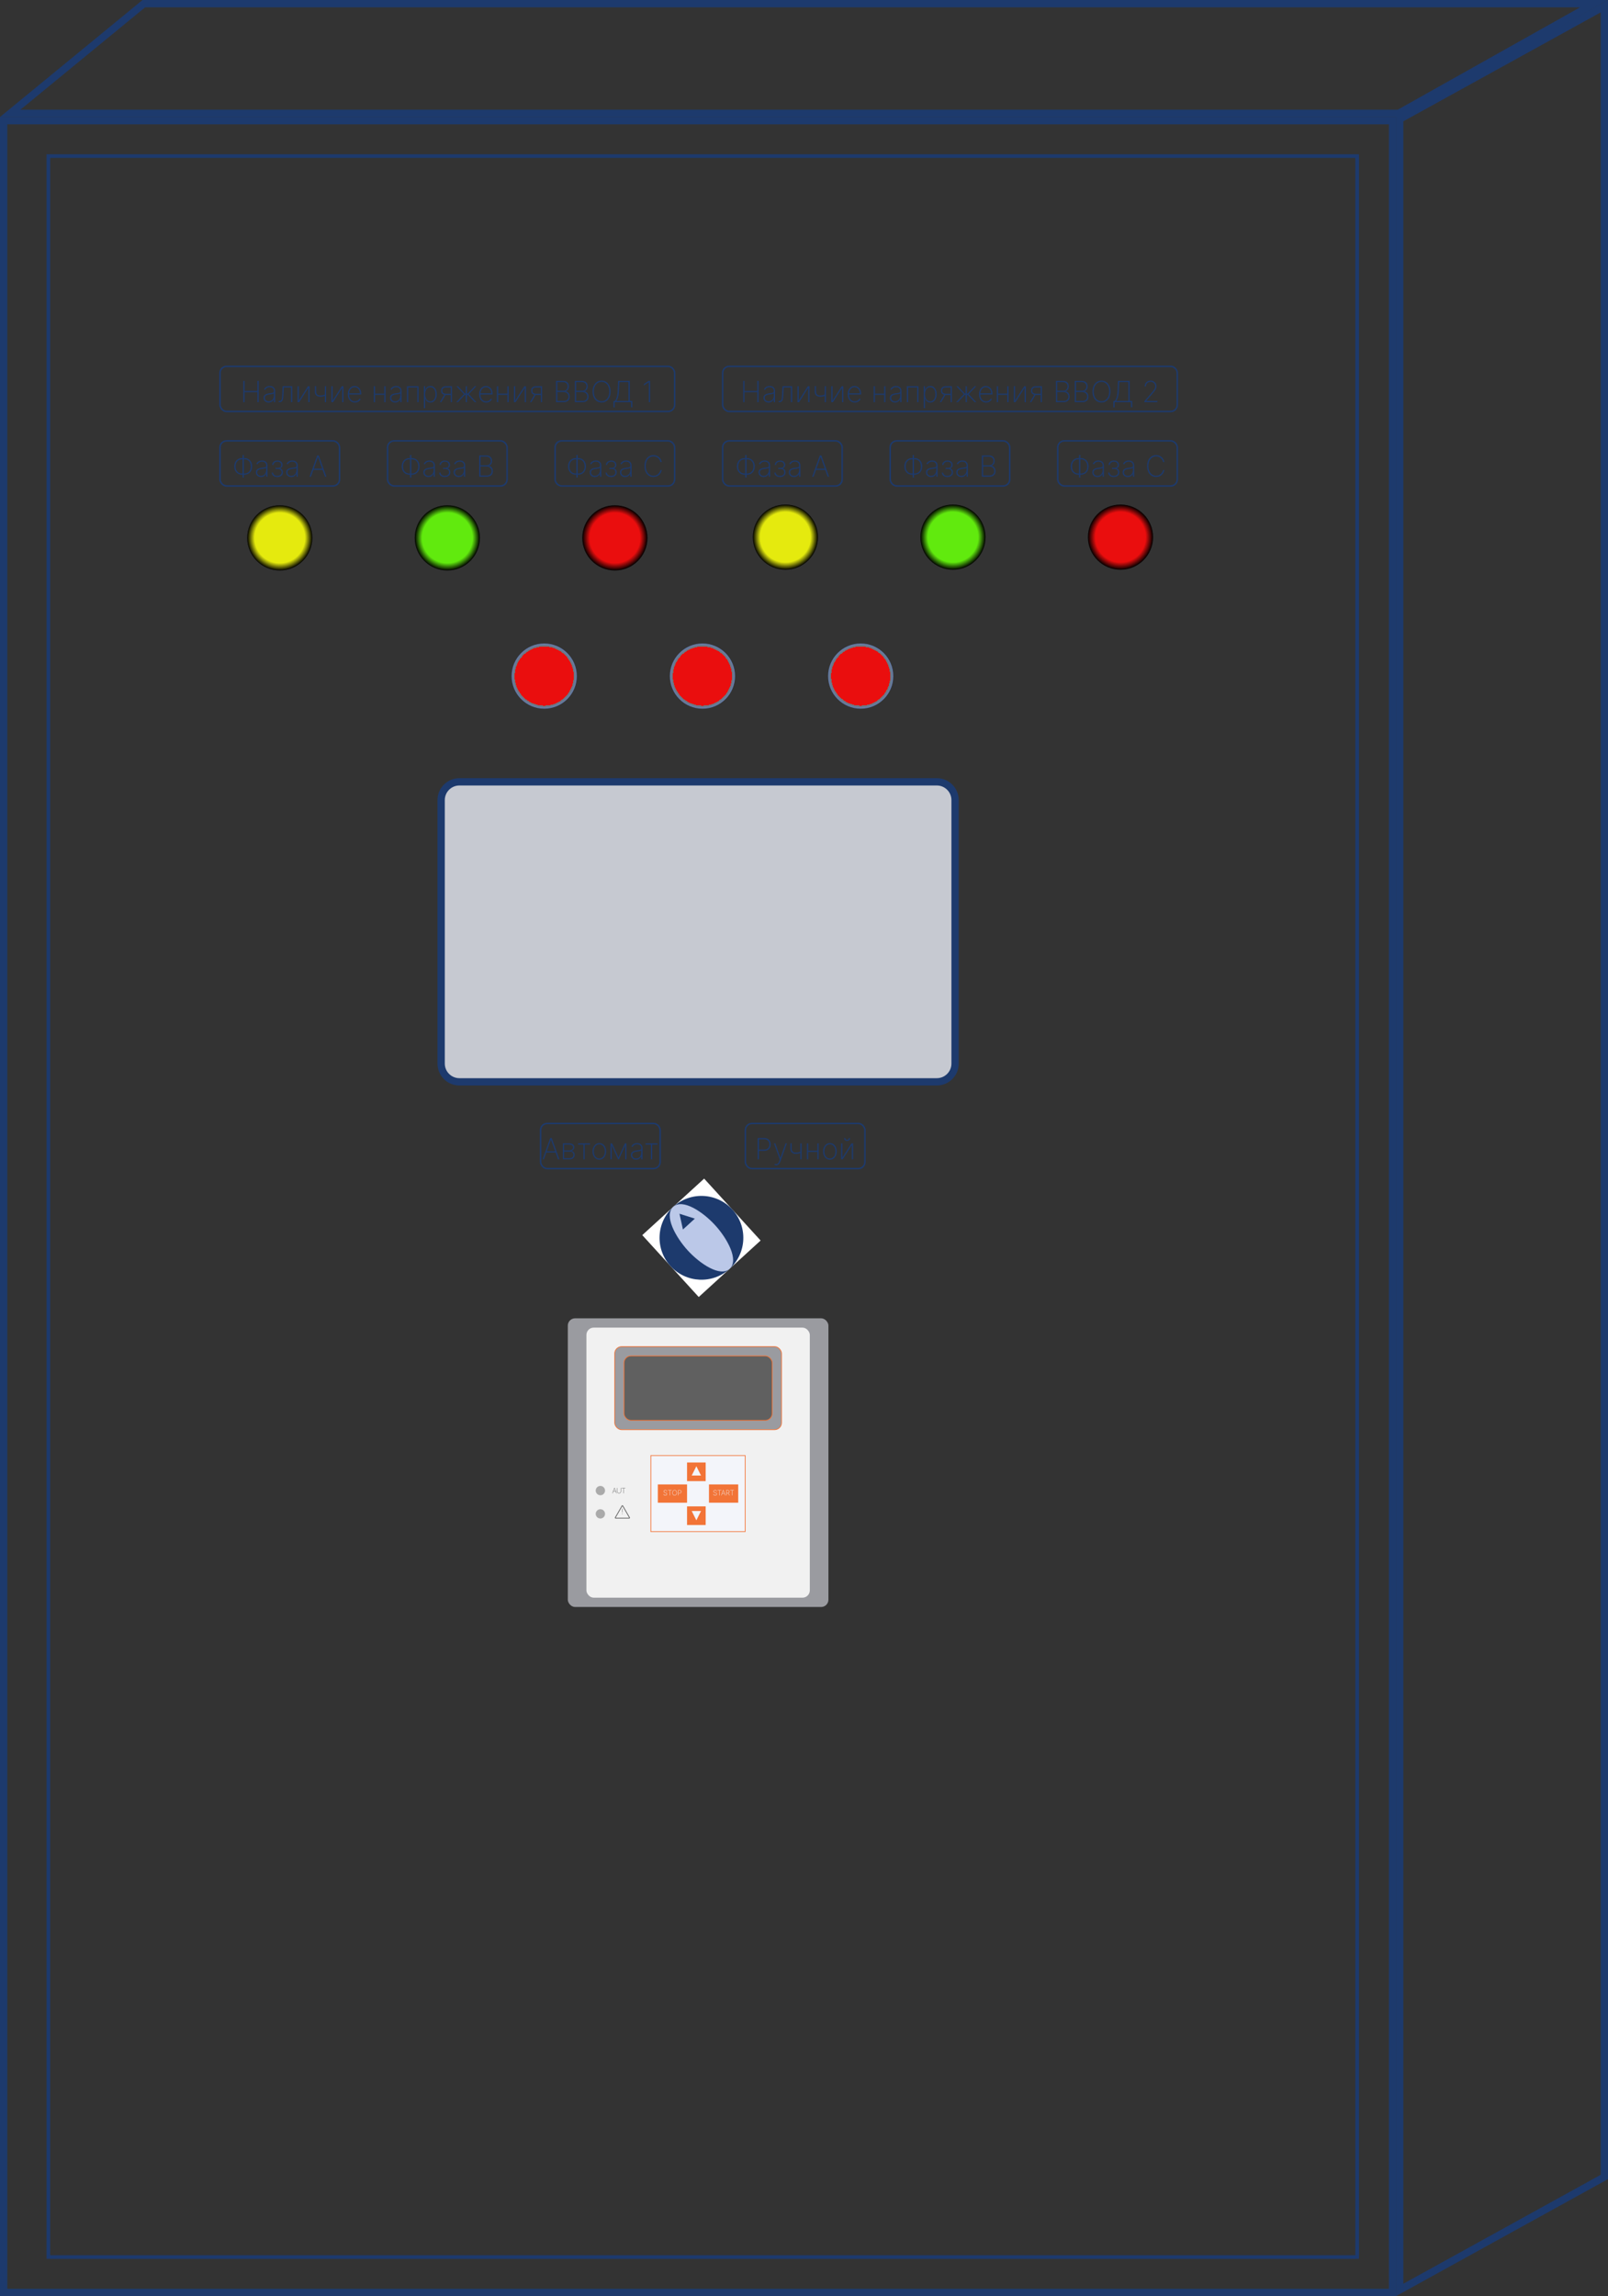 <svg width="220" height="314" viewBox="0 0 220 314" fill="none" xmlns="http://www.w3.org/2000/svg">
<rect x="0" y="0" width="220" height="314" fill="#333333" stroke="none"/>
<rect x="0.5" y="16.5" width="190.026" height="297" stroke="#1D3A6D"/>
<path d="M191.5 313.153V16.295L219.5 0.847V297.705L191.5 313.153Z" stroke="#1D3A6D"/>
<path d="M19.679 0.5L218.088 0.5L191.369 15.5L1.397 15.5L19.679 0.5Z" stroke="#1D3A6D"/>
<rect x="6.618" y="21.344" width="179.064" height="287.312" stroke="#1D3A6D" stroke-width="0.5"/>
<path d="M60.355 109.418C60.355 108.037 61.474 106.918 62.855 106.918H128.171C129.552 106.918 130.671 108.037 130.671 109.418V145.444C130.671 146.824 129.552 147.944 128.171 147.944H62.855C61.474 147.944 60.355 146.824 60.355 145.444V109.418Z" fill="#C6C9D1" stroke="#1D3A6D"/>
<circle cx="38.278" cy="73.559" r="4.457" fill="url(#paint0_radial_915_4543)"/>
<circle cx="61.201" cy="73.559" r="4.457" fill="url(#paint1_radial_915_4543)"/>
<circle cx="84.124" cy="73.559" r="4.457" fill="url(#paint2_radial_915_4543)"/>
<circle cx="107.457" cy="73.457" r="4.457" fill="url(#paint3_radial_915_4543)"/>
<circle cx="130.38" cy="73.457" r="4.457" fill="url(#paint4_radial_915_4543)"/>
<circle cx="153.303" cy="73.457" r="4.457" fill="url(#paint5_radial_915_4543)"/>
<circle cx="117.757" cy="92.457" r="4.457" fill="url(#paint6_radial_915_4543)"/>
<circle cx="96.107" cy="92.457" r="4.457" fill="url(#paint7_radial_915_4543)"/>
<circle cx="74.457" cy="92.457" r="4.457" fill="url(#paint8_radial_915_4543)"/>
<rect x="87.872" y="168.905" width="11.461" height="11.461" transform="rotate(-42.382 87.872 168.905)" fill="white"/>
<circle cx="95.968" cy="169.275" r="5.731" transform="rotate(-42.382 95.968 169.275)" fill="#1D3A6D"/>
<path d="M97.849 167.558C99.509 169.377 101.13 172.323 99.831 173.508C98.532 174.693 95.746 172.81 94.087 170.992C92.427 169.174 90.806 166.227 92.105 165.042C93.404 163.857 96.19 165.74 97.849 167.558Z" fill="#BBC8E8"/>
<path d="M92.963 165.983L95.066 166.651L93.436 168.138L92.963 165.983Z" fill="#1D3A6D"/>
<rect x="73.963" y="153.638" width="16.356" height="6.168" rx="0.9" stroke="#1D3A6D" stroke-width="0.2"/>
<path d="M74.416 158.538H74.229L75.278 155.629H75.483L76.533 158.538H76.345L75.388 155.858H75.374L74.416 158.538ZM74.682 157.443H76.079V157.608H74.682V157.443ZM77.014 158.538V156.356H77.842C78.072 156.356 78.252 156.404 78.382 156.5C78.512 156.594 78.576 156.725 78.575 156.89C78.574 157.017 78.538 157.122 78.467 157.206C78.396 157.288 78.297 157.348 78.17 157.386C78.258 157.404 78.337 157.438 78.405 157.487C78.474 157.536 78.528 157.599 78.568 157.676C78.608 157.752 78.628 157.84 78.628 157.941C78.628 158.057 78.6 158.16 78.544 158.25C78.488 158.339 78.409 158.409 78.308 158.461C78.208 158.513 78.09 158.538 77.956 158.538H77.014ZM77.182 158.375H77.956C78.106 158.375 78.227 158.334 78.318 158.253C78.409 158.171 78.454 158.063 78.454 157.929C78.454 157.797 78.413 157.69 78.331 157.608C78.249 157.524 78.143 157.483 78.013 157.483H77.182V158.375ZM77.182 157.326H77.872C77.979 157.326 78.072 157.309 78.152 157.274C78.232 157.238 78.294 157.188 78.338 157.123C78.382 157.058 78.403 156.983 78.403 156.897C78.402 156.777 78.353 156.684 78.256 156.619C78.159 156.553 78.021 156.52 77.842 156.52H77.182V157.326ZM79.09 156.521V156.356H80.726V156.521H79.999V158.538H79.826V156.521H79.09ZM82.001 158.584C81.821 158.584 81.661 158.535 81.521 158.439C81.381 158.341 81.27 158.207 81.19 158.037C81.109 157.866 81.069 157.672 81.069 157.454C81.069 157.236 81.109 157.041 81.19 156.872C81.27 156.701 81.381 156.567 81.521 156.47C81.661 156.372 81.821 156.324 82.001 156.324C82.181 156.324 82.341 156.372 82.481 156.47C82.621 156.567 82.732 156.701 82.812 156.872C82.892 157.042 82.933 157.236 82.933 157.454C82.933 157.672 82.892 157.866 82.812 158.037C82.732 158.207 82.621 158.341 82.481 158.439C82.341 158.535 82.181 158.584 82.001 158.584ZM82.001 158.423C82.153 158.423 82.287 158.38 82.4 158.294C82.515 158.208 82.603 158.091 82.666 157.944C82.729 157.798 82.761 157.634 82.761 157.454C82.761 157.274 82.729 157.111 82.666 156.966C82.602 156.819 82.514 156.702 82.4 156.616C82.287 156.529 82.153 156.486 82.001 156.486C81.849 156.486 81.716 156.529 81.602 156.616C81.488 156.702 81.4 156.819 81.336 156.966C81.273 157.111 81.241 157.274 81.241 157.454C81.241 157.634 81.272 157.798 81.335 157.944C81.398 158.091 81.487 158.208 81.6 158.294C81.715 158.38 81.849 158.423 82.001 158.423ZM84.619 158.284L85.499 156.356H85.67L84.683 158.538H84.555L83.574 156.356H83.744L84.619 158.284ZM83.703 156.356V158.538H83.53V156.356H83.703ZM85.535 158.538V156.356H85.709V158.538H85.535ZM87.014 158.585C86.888 158.585 86.773 158.56 86.668 158.51C86.563 158.459 86.48 158.386 86.416 158.29C86.354 158.193 86.322 158.075 86.322 157.937C86.322 157.846 86.338 157.766 86.371 157.697C86.403 157.628 86.453 157.568 86.52 157.518C86.587 157.468 86.673 157.427 86.778 157.395C86.883 157.361 87.009 157.336 87.155 157.318C87.266 157.305 87.365 157.292 87.452 157.28C87.539 157.266 87.607 157.246 87.656 157.218C87.706 157.191 87.731 157.149 87.731 157.093V157.003C87.731 156.843 87.681 156.717 87.581 156.623C87.481 156.53 87.342 156.483 87.166 156.483C87.01 156.483 86.878 156.517 86.771 156.586C86.665 156.655 86.591 156.743 86.548 156.851L86.385 156.79C86.427 156.685 86.487 156.599 86.565 156.53C86.645 156.46 86.736 156.409 86.838 156.375C86.941 156.341 87.049 156.324 87.162 156.324C87.259 156.324 87.352 156.337 87.44 156.365C87.529 156.392 87.608 156.434 87.677 156.49C87.748 156.546 87.803 156.617 87.844 156.704C87.884 156.79 87.905 156.894 87.905 157.014V158.538H87.731V158.145H87.719C87.681 158.226 87.629 158.3 87.562 158.368C87.497 158.434 87.418 158.487 87.325 158.527C87.233 158.566 87.13 158.585 87.014 158.585ZM87.031 158.424C87.168 158.424 87.288 158.391 87.393 158.325C87.499 158.258 87.582 158.166 87.642 158.049C87.702 157.933 87.731 157.801 87.731 157.653V157.332C87.71 157.351 87.678 157.368 87.636 157.383C87.596 157.397 87.549 157.41 87.497 157.422C87.446 157.432 87.392 157.441 87.335 157.45C87.279 157.458 87.225 157.465 87.172 157.471C87.013 157.49 86.883 157.52 86.783 157.559C86.683 157.598 86.61 157.649 86.564 157.713C86.518 157.776 86.496 157.853 86.496 157.943C86.496 158.092 86.547 158.209 86.649 158.295C86.751 158.381 86.879 158.424 87.031 158.424ZM88.32 156.521V156.356H89.957V156.521H89.229V158.538H89.056V156.521H88.32Z" fill="#1D3A6D"/>
<rect x="30.1" y="60.288" width="16.356" height="6.168" rx="0.9" stroke="#1D3A6D" stroke-width="0.2"/>
<path d="M33.107 62.648H33.438C33.645 62.648 33.828 62.696 33.987 62.791C34.146 62.886 34.27 63.019 34.36 63.189C34.451 63.358 34.496 63.556 34.495 63.783C34.495 64.008 34.451 64.206 34.362 64.376C34.273 64.546 34.15 64.678 33.992 64.773C33.835 64.867 33.653 64.915 33.447 64.915H33.109C32.901 64.915 32.718 64.867 32.558 64.773C32.398 64.677 32.274 64.544 32.184 64.374C32.094 64.203 32.05 64.005 32.05 63.778C32.051 63.554 32.096 63.357 32.185 63.188C32.275 63.018 32.4 62.886 32.558 62.791C32.717 62.696 32.9 62.648 33.107 62.648ZM33.112 62.812C32.921 62.812 32.76 62.856 32.629 62.942C32.497 63.027 32.397 63.143 32.329 63.29C32.262 63.437 32.228 63.603 32.228 63.79C32.229 63.972 32.263 64.136 32.33 64.281C32.398 64.426 32.498 64.541 32.629 64.625C32.759 64.708 32.919 64.75 33.109 64.75H33.443C33.631 64.75 33.79 64.708 33.92 64.625C34.05 64.541 34.15 64.426 34.217 64.28C34.285 64.134 34.319 63.968 34.318 63.783C34.317 63.597 34.282 63.431 34.215 63.285C34.148 63.14 34.049 63.025 33.918 62.94C33.788 62.855 33.627 62.812 33.435 62.812H33.112ZM33.364 62.227V65.307H33.187V62.227H33.364ZM35.704 65.234C35.578 65.234 35.462 65.209 35.357 65.159C35.253 65.109 35.169 65.035 35.105 64.939C35.043 64.842 35.012 64.725 35.012 64.587C35.012 64.496 35.028 64.416 35.06 64.347C35.092 64.278 35.142 64.218 35.209 64.168C35.276 64.117 35.363 64.076 35.468 64.044C35.573 64.011 35.698 63.985 35.844 63.967C35.955 63.954 36.054 63.941 36.141 63.929C36.228 63.916 36.296 63.895 36.346 63.868C36.396 63.84 36.421 63.799 36.421 63.743V63.652C36.421 63.493 36.371 63.367 36.27 63.273C36.17 63.179 36.032 63.132 35.855 63.132C35.699 63.132 35.568 63.167 35.461 63.236C35.355 63.304 35.28 63.392 35.238 63.5L35.074 63.439C35.116 63.335 35.176 63.248 35.255 63.179C35.334 63.11 35.425 63.058 35.527 63.024C35.631 62.99 35.739 62.973 35.851 62.973C35.949 62.973 36.042 62.987 36.13 63.014C36.219 63.042 36.298 63.083 36.367 63.139C36.437 63.195 36.492 63.267 36.533 63.354C36.574 63.44 36.594 63.543 36.594 63.663V65.188H36.421V64.794H36.408C36.37 64.876 36.318 64.95 36.252 65.017C36.187 65.083 36.107 65.136 36.015 65.176C35.923 65.215 35.819 65.234 35.704 65.234ZM35.721 65.074C35.857 65.074 35.978 65.041 36.083 64.974C36.189 64.907 36.272 64.815 36.331 64.699C36.391 64.582 36.421 64.45 36.421 64.303V63.981C36.399 64.001 36.367 64.017 36.326 64.033C36.285 64.047 36.239 64.06 36.187 64.071C36.135 64.081 36.081 64.091 36.025 64.099C35.969 64.107 35.914 64.114 35.861 64.121C35.702 64.14 35.572 64.169 35.472 64.209C35.373 64.248 35.3 64.299 35.253 64.362C35.208 64.426 35.185 64.502 35.185 64.592C35.185 64.741 35.236 64.858 35.339 64.945C35.441 65.031 35.568 65.074 35.721 65.074ZM37.177 64.631H37.358C37.365 64.764 37.421 64.871 37.524 64.952C37.628 65.032 37.766 65.072 37.937 65.072C38.115 65.072 38.259 65.029 38.368 64.943C38.477 64.857 38.531 64.74 38.531 64.592C38.531 64.502 38.511 64.424 38.471 64.356C38.431 64.288 38.379 64.235 38.312 64.197C38.246 64.16 38.173 64.139 38.093 64.136H37.707V63.976H38.086C38.212 63.961 38.31 63.92 38.38 63.855C38.45 63.789 38.486 63.699 38.486 63.585C38.486 63.449 38.438 63.34 38.343 63.258C38.249 63.177 38.123 63.136 37.967 63.136C37.808 63.136 37.676 63.178 37.572 63.26C37.469 63.342 37.413 63.449 37.406 63.58H37.228C37.233 63.46 37.268 63.356 37.332 63.266C37.398 63.175 37.484 63.104 37.592 63.054C37.701 63.003 37.824 62.977 37.961 62.977C38.102 62.977 38.225 63.004 38.329 63.057C38.434 63.109 38.516 63.18 38.574 63.271C38.631 63.362 38.66 63.465 38.66 63.581C38.66 63.698 38.629 63.796 38.565 63.875C38.503 63.954 38.421 64.008 38.321 64.04V64.061C38.394 64.072 38.459 64.103 38.517 64.152C38.575 64.201 38.621 64.264 38.655 64.341C38.689 64.417 38.706 64.501 38.706 64.592C38.706 64.717 38.673 64.828 38.609 64.925C38.546 65.021 38.457 65.097 38.342 65.152C38.227 65.206 38.093 65.233 37.939 65.233C37.792 65.233 37.662 65.208 37.548 65.158C37.435 65.108 37.346 65.037 37.281 64.947C37.217 64.856 37.182 64.751 37.177 64.631ZM39.848 65.234C39.722 65.234 39.607 65.209 39.502 65.159C39.397 65.109 39.313 65.035 39.25 64.939C39.188 64.842 39.156 64.725 39.156 64.587C39.156 64.496 39.172 64.416 39.205 64.347C39.237 64.278 39.286 64.218 39.354 64.168C39.421 64.117 39.507 64.076 39.612 64.044C39.717 64.011 39.843 63.985 39.989 63.967C40.099 63.954 40.199 63.941 40.286 63.929C40.373 63.916 40.441 63.895 40.49 63.868C40.54 63.84 40.565 63.799 40.565 63.743V63.652C40.565 63.493 40.515 63.367 40.415 63.273C40.315 63.179 40.176 63.132 40 63.132C39.844 63.132 39.712 63.167 39.605 63.236C39.499 63.304 39.425 63.392 39.382 63.5L39.219 63.439C39.261 63.335 39.321 63.248 39.399 63.179C39.479 63.11 39.57 63.058 39.672 63.024C39.775 62.99 39.883 62.973 39.996 62.973C40.093 62.973 40.186 62.987 40.274 63.014C40.363 63.042 40.442 63.083 40.511 63.139C40.581 63.195 40.637 63.267 40.678 63.354C40.718 63.44 40.739 63.543 40.739 63.663V65.188H40.565V64.794H40.553C40.515 64.876 40.463 64.95 40.396 65.017C40.331 65.083 40.252 65.136 40.159 65.176C40.067 65.215 39.964 65.234 39.848 65.234ZM39.865 65.074C40.002 65.074 40.122 65.041 40.227 64.974C40.333 64.907 40.416 64.815 40.476 64.699C40.536 64.582 40.565 64.45 40.565 64.303V63.981C40.544 64.001 40.512 64.017 40.47 64.033C40.429 64.047 40.383 64.06 40.331 64.071C40.28 64.081 40.226 64.091 40.169 64.099C40.113 64.107 40.059 64.114 40.006 64.121C39.847 64.14 39.717 64.169 39.617 64.209C39.517 64.248 39.444 64.299 39.398 64.362C39.352 64.426 39.33 64.502 39.33 64.592C39.33 64.741 39.381 64.858 39.483 64.945C39.585 65.031 39.713 65.074 39.865 65.074ZM42.539 65.188H42.352L43.401 62.278H43.606L44.656 65.188H44.468L43.511 62.507H43.496L42.539 65.188ZM42.805 64.092H44.203V64.257H42.805V64.092Z" fill="#1D3A6D"/>
<rect x="30.1" y="50.1" width="62.202" height="6.168" rx="0.9" stroke="#1D3A6D" stroke-width="0.2"/>
<path d="M33.289 55V52.091H33.467V53.462H35.22V52.091H35.397V55H35.22V53.626H33.467V55H33.289ZM36.755 55.047C36.63 55.047 36.514 55.022 36.409 54.972C36.305 54.921 36.221 54.848 36.157 54.751C36.095 54.655 36.064 54.537 36.064 54.399C36.064 54.308 36.08 54.228 36.112 54.159C36.144 54.09 36.194 54.03 36.261 53.98C36.328 53.93 36.415 53.889 36.52 53.856C36.625 53.823 36.75 53.798 36.896 53.78C37.007 53.767 37.106 53.754 37.193 53.742C37.28 53.728 37.348 53.708 37.398 53.68C37.448 53.653 37.473 53.611 37.473 53.555V53.465C37.473 53.305 37.423 53.179 37.322 53.085C37.222 52.992 37.084 52.945 36.907 52.945C36.751 52.945 36.62 52.979 36.513 53.048C36.407 53.117 36.332 53.205 36.29 53.312L36.126 53.251C36.168 53.147 36.228 53.061 36.307 52.992C36.386 52.922 36.477 52.871 36.579 52.837C36.683 52.803 36.791 52.785 36.903 52.785C37.001 52.785 37.094 52.799 37.182 52.827C37.271 52.854 37.35 52.896 37.419 52.952C37.489 53.008 37.544 53.079 37.585 53.166C37.626 53.252 37.646 53.356 37.646 53.476V55H37.473V54.606H37.46C37.422 54.688 37.37 54.762 37.304 54.83C37.239 54.896 37.159 54.949 37.067 54.989C36.975 55.028 36.871 55.047 36.755 55.047ZM36.773 54.886C36.909 54.886 37.03 54.853 37.135 54.787C37.241 54.72 37.324 54.628 37.383 54.511C37.443 54.395 37.473 54.263 37.473 54.115V53.794C37.451 53.813 37.419 53.83 37.378 53.845C37.337 53.859 37.291 53.872 37.239 53.883C37.187 53.894 37.133 53.903 37.077 53.912C37.021 53.919 36.966 53.927 36.913 53.933C36.754 53.952 36.624 53.981 36.524 54.021C36.425 54.06 36.352 54.111 36.305 54.175C36.26 54.238 36.237 54.315 36.237 54.405C36.237 54.553 36.288 54.671 36.391 54.757C36.493 54.843 36.62 54.886 36.773 54.886ZM38.138 55V54.835H38.195C38.285 54.835 38.356 54.82 38.408 54.788C38.46 54.756 38.499 54.704 38.525 54.632C38.551 54.56 38.57 54.464 38.581 54.344C38.593 54.222 38.603 54.072 38.611 53.894L38.667 52.818H39.985V55H39.813V52.983H38.83L38.78 53.939C38.772 54.115 38.76 54.269 38.743 54.402C38.728 54.535 38.702 54.645 38.665 54.734C38.629 54.822 38.575 54.889 38.502 54.933C38.429 54.978 38.331 55 38.206 55H38.138ZM40.886 54.774L42.137 52.818H42.358V55H42.184V53.044L40.934 55H40.713V52.818H40.886V54.774ZM44.614 52.818V55H44.442V52.818H44.614ZM44.557 53.936V54.106C44.46 54.14 44.371 54.167 44.29 54.189C44.211 54.211 44.134 54.227 44.06 54.237C43.986 54.247 43.91 54.251 43.831 54.251C43.589 54.251 43.403 54.192 43.272 54.077C43.141 53.96 43.076 53.779 43.076 53.534V52.808H43.249V53.534C43.249 53.665 43.271 53.771 43.316 53.852C43.36 53.933 43.426 53.992 43.512 54.03C43.598 54.068 43.703 54.087 43.826 54.087C43.951 54.087 44.072 54.073 44.191 54.047C44.31 54.019 44.432 53.983 44.557 53.936ZM45.515 54.774L46.766 52.818H46.986V55H46.813V53.044L45.563 55H45.342V52.818H45.515V54.774ZM48.556 55.045C48.359 55.045 48.187 54.997 48.041 54.899C47.896 54.802 47.783 54.668 47.703 54.499C47.624 54.329 47.584 54.136 47.584 53.919C47.584 53.701 47.624 53.507 47.703 53.337C47.784 53.166 47.894 53.032 48.034 52.933C48.175 52.835 48.334 52.785 48.514 52.785C48.637 52.785 48.752 52.81 48.861 52.859C48.971 52.908 49.067 52.978 49.151 53.07C49.235 53.161 49.301 53.272 49.348 53.402C49.397 53.532 49.421 53.678 49.421 53.84V53.947H47.693V53.79H49.247C49.247 53.632 49.215 53.489 49.151 53.362C49.086 53.235 48.999 53.135 48.888 53.06C48.777 52.985 48.653 52.947 48.514 52.947C48.37 52.947 48.24 52.988 48.127 53.07C48.014 53.15 47.925 53.259 47.858 53.396C47.793 53.534 47.759 53.687 47.756 53.856V53.928C47.756 54.109 47.788 54.273 47.851 54.418C47.916 54.562 48.007 54.676 48.127 54.76C48.246 54.843 48.389 54.885 48.556 54.885C48.675 54.885 48.777 54.865 48.861 54.825C48.946 54.785 49.016 54.735 49.07 54.678C49.124 54.62 49.164 54.564 49.192 54.51L49.35 54.574C49.316 54.647 49.265 54.72 49.195 54.793C49.126 54.865 49.038 54.925 48.931 54.973C48.825 55.021 48.7 55.045 48.556 55.045ZM52.63 53.828V53.993H51.267V53.828H52.63ZM51.316 52.818V55H51.142V52.818H51.316ZM52.747 52.818V55H52.574V52.818H52.747ZM54.052 55.047C53.926 55.047 53.811 55.022 53.706 54.972C53.602 54.921 53.518 54.848 53.454 54.751C53.392 54.655 53.361 54.537 53.361 54.399C53.361 54.308 53.377 54.228 53.409 54.159C53.441 54.09 53.491 54.03 53.558 53.98C53.625 53.93 53.712 53.889 53.817 53.856C53.922 53.823 54.047 53.798 54.193 53.78C54.304 53.767 54.403 53.754 54.49 53.742C54.577 53.728 54.645 53.708 54.694 53.68C54.745 53.653 54.77 53.611 54.77 53.555V53.465C54.77 53.305 54.72 53.179 54.619 53.085C54.519 52.992 54.38 52.945 54.204 52.945C54.048 52.945 53.916 52.979 53.809 53.048C53.703 53.117 53.629 53.205 53.587 53.312L53.423 53.251C53.465 53.147 53.525 53.061 53.604 52.992C53.683 52.922 53.774 52.871 53.876 52.837C53.98 52.803 54.087 52.785 54.2 52.785C54.298 52.785 54.391 52.799 54.479 52.827C54.568 52.854 54.647 52.896 54.716 52.952C54.786 53.008 54.841 53.079 54.882 53.166C54.923 53.252 54.943 53.356 54.943 53.476V55H54.77V54.606H54.757C54.719 54.688 54.667 54.762 54.601 54.83C54.535 54.896 54.456 54.949 54.364 54.989C54.272 55.028 54.168 55.047 54.052 55.047ZM54.069 54.886C54.206 54.886 54.327 54.853 54.432 54.787C54.538 54.72 54.621 54.628 54.68 54.511C54.74 54.395 54.77 54.263 54.77 54.115V53.794C54.748 53.813 54.716 53.83 54.675 53.845C54.634 53.859 54.587 53.872 54.535 53.883C54.484 53.894 54.43 53.903 54.373 53.912C54.318 53.919 54.263 53.927 54.21 53.933C54.051 53.952 53.921 53.981 53.821 54.021C53.721 54.06 53.648 54.111 53.602 54.175C53.557 54.238 53.534 54.315 53.534 54.405C53.534 54.553 53.585 54.671 53.687 54.757C53.79 54.843 53.917 54.886 54.069 54.886ZM55.678 55V52.818H57.265V55H57.093V52.983H55.85V55H55.678ZM57.994 55.818V52.818H58.163V53.305H58.184C58.218 53.212 58.266 53.126 58.328 53.047C58.39 52.968 58.467 52.905 58.559 52.858C58.652 52.81 58.761 52.785 58.886 52.785C59.062 52.785 59.215 52.834 59.346 52.93C59.477 53.027 59.578 53.16 59.65 53.331C59.722 53.501 59.758 53.695 59.758 53.915C59.758 54.135 59.722 54.33 59.649 54.5C59.577 54.669 59.475 54.803 59.345 54.901C59.215 54.997 59.063 55.045 58.889 55.045C58.765 55.045 58.656 55.022 58.562 54.974C58.469 54.927 58.391 54.864 58.328 54.785C58.265 54.706 58.217 54.619 58.184 54.524H58.167V55.818H57.994ZM58.164 53.913C58.164 54.099 58.193 54.265 58.249 54.412C58.306 54.558 58.388 54.673 58.494 54.758C58.6 54.843 58.726 54.885 58.873 54.885C59.022 54.885 59.149 54.842 59.255 54.757C59.362 54.671 59.444 54.554 59.499 54.408C59.556 54.261 59.585 54.096 59.585 53.913C59.585 53.731 59.557 53.566 59.501 53.42C59.445 53.275 59.364 53.16 59.258 53.075C59.152 52.99 59.024 52.947 58.873 52.947C58.724 52.947 58.597 52.99 58.491 53.074C58.386 53.157 58.305 53.272 58.248 53.418C58.192 53.562 58.164 53.728 58.164 53.913ZM61.67 55V52.979L61.049 52.981C60.866 52.981 60.731 53.016 60.644 53.084C60.558 53.152 60.515 53.262 60.515 53.413C60.515 53.563 60.557 53.672 60.643 53.74C60.728 53.808 60.859 53.842 61.036 53.842H61.729V54.007H61.036C60.882 54.007 60.753 53.985 60.65 53.942C60.547 53.897 60.471 53.831 60.42 53.743C60.368 53.655 60.343 53.545 60.343 53.413C60.343 53.281 60.369 53.17 60.421 53.082C60.473 52.994 60.551 52.928 60.655 52.885C60.761 52.84 60.892 52.818 61.049 52.818H61.837V55H61.67ZM60.185 55L60.822 53.915H61.013L60.377 55H60.185ZM62.428 55L63.47 53.903L62.443 52.818H62.661L63.608 53.825H63.72V52.818H63.892V53.825H64.002L64.949 52.818H65.166L64.142 53.903L65.182 55H64.96L64 53.99H63.892V55H63.72V53.99H63.612L62.649 55H62.428ZM66.524 55.045C66.327 55.045 66.156 54.997 66.01 54.899C65.864 54.802 65.752 54.668 65.672 54.499C65.593 54.329 65.553 54.136 65.553 53.919C65.553 53.701 65.593 53.507 65.672 53.337C65.753 53.166 65.863 53.032 66.003 52.933C66.143 52.835 66.303 52.785 66.483 52.785C66.605 52.785 66.721 52.81 66.83 52.859C66.94 52.908 67.036 52.978 67.12 53.07C67.204 53.161 67.27 53.272 67.317 53.402C67.365 53.532 67.389 53.678 67.389 53.84V53.947H65.662V53.79H67.216C67.216 53.632 67.184 53.489 67.12 53.362C67.055 53.235 66.968 53.135 66.857 53.06C66.746 52.985 66.621 52.947 66.483 52.947C66.338 52.947 66.209 52.988 66.095 53.07C65.983 53.15 65.893 53.259 65.827 53.396C65.762 53.534 65.728 53.687 65.725 53.856V53.928C65.725 54.109 65.756 54.273 65.82 54.418C65.884 54.562 65.976 54.676 66.095 54.76C66.215 54.843 66.358 54.885 66.524 54.885C66.644 54.885 66.746 54.865 66.83 54.825C66.915 54.785 66.985 54.735 67.039 54.678C67.093 54.62 67.133 54.564 67.161 54.51L67.318 54.574C67.285 54.647 67.234 54.72 67.164 54.793C67.094 54.865 67.006 54.925 66.899 54.973C66.793 55.021 66.668 55.045 66.524 55.045ZM69.473 53.828V53.993H68.111V53.828H69.473ZM68.159 52.818V55H67.986V52.818H68.159ZM69.591 52.818V55H69.418V52.818H69.591ZM70.491 54.774L71.743 52.818H71.963V55H71.79V53.044L70.54 55H70.318V52.818H70.491V54.774ZM73.994 55V52.979L73.373 52.981C73.19 52.981 73.055 53.016 72.968 53.084C72.882 53.152 72.839 53.262 72.839 53.413C72.839 53.563 72.882 53.672 72.967 53.74C73.052 53.808 73.183 53.842 73.36 53.842H74.053V54.007H73.36C73.206 54.007 73.077 53.985 72.974 53.942C72.872 53.897 72.795 53.831 72.744 53.743C72.693 53.655 72.667 53.545 72.667 53.413C72.667 53.281 72.693 53.17 72.745 53.082C72.797 52.994 72.875 52.928 72.98 52.885C73.085 52.84 73.216 52.818 73.373 52.818H74.161V55H73.994ZM72.509 55L73.146 53.915H73.338L72.701 55H72.509ZM76.074 55V52.091H77.019C77.195 52.091 77.344 52.122 77.465 52.185C77.586 52.247 77.678 52.335 77.741 52.447C77.804 52.56 77.836 52.691 77.836 52.841C77.836 52.958 77.817 53.062 77.779 53.153C77.741 53.244 77.688 53.32 77.62 53.379C77.553 53.438 77.474 53.479 77.383 53.501V53.519C77.483 53.526 77.576 53.561 77.662 53.624C77.749 53.685 77.818 53.769 77.87 53.875C77.923 53.981 77.949 54.105 77.949 54.246C77.949 54.394 77.917 54.526 77.853 54.639C77.789 54.752 77.694 54.84 77.567 54.905C77.44 54.968 77.283 55 77.096 55H76.074ZM76.252 54.835H77.096C77.314 54.835 77.483 54.78 77.6 54.67C77.718 54.561 77.778 54.419 77.778 54.246C77.778 54.124 77.749 54.014 77.691 53.918C77.634 53.821 77.555 53.745 77.454 53.689C77.352 53.632 77.235 53.604 77.101 53.604H76.252V54.835ZM76.252 53.442H77.08C77.204 53.442 77.309 53.415 77.395 53.361C77.483 53.307 77.549 53.234 77.594 53.144C77.641 53.053 77.664 52.952 77.664 52.841C77.664 52.661 77.608 52.519 77.496 52.413C77.385 52.308 77.225 52.256 77.019 52.256H76.252V53.442ZM78.649 55V52.091H79.593C79.769 52.091 79.918 52.122 80.039 52.185C80.16 52.247 80.252 52.335 80.315 52.447C80.378 52.56 80.41 52.691 80.41 52.841C80.41 52.958 80.391 53.062 80.353 53.153C80.315 53.244 80.262 53.32 80.194 53.379C80.127 53.438 80.048 53.479 79.957 53.501V53.519C80.057 53.526 80.15 53.561 80.237 53.624C80.323 53.685 80.392 53.769 80.444 53.875C80.497 53.981 80.524 54.105 80.524 54.246C80.524 54.394 80.492 54.526 80.427 54.639C80.364 54.752 80.268 54.84 80.141 54.905C80.015 54.968 79.858 55 79.67 55H78.649ZM78.826 54.835H79.67C79.889 54.835 80.057 54.78 80.174 54.67C80.293 54.561 80.352 54.419 80.352 54.246C80.352 54.124 80.323 54.014 80.265 53.918C80.208 53.821 80.129 53.745 80.028 53.689C79.927 53.632 79.809 53.604 79.676 53.604H78.826V54.835ZM78.826 53.442H79.654C79.778 53.442 79.883 53.415 79.97 53.361C80.057 53.307 80.123 53.234 80.168 53.144C80.215 53.053 80.238 52.952 80.238 52.841C80.238 52.661 80.182 52.519 80.07 52.413C79.959 52.308 79.8 52.256 79.593 52.256H78.826V53.442ZM83.537 53.545C83.537 53.846 83.485 54.108 83.38 54.332C83.276 54.556 83.132 54.73 82.946 54.854C82.761 54.978 82.548 55.04 82.307 55.04C82.064 55.04 81.85 54.978 81.665 54.854C81.48 54.729 81.336 54.554 81.231 54.331C81.127 54.106 81.075 53.845 81.075 53.545C81.075 53.245 81.127 52.983 81.231 52.76C81.337 52.536 81.481 52.363 81.666 52.239C81.851 52.114 82.064 52.051 82.307 52.051C82.548 52.051 82.761 52.113 82.946 52.237C83.132 52.361 83.276 52.535 83.38 52.76C83.485 52.983 83.537 53.245 83.537 53.545ZM83.364 53.545C83.364 53.276 83.318 53.042 83.227 52.844C83.137 52.646 83.013 52.493 82.854 52.385C82.695 52.276 82.512 52.222 82.307 52.222C82.101 52.222 81.919 52.276 81.76 52.383C81.601 52.49 81.476 52.644 81.385 52.842C81.295 53.04 81.25 53.275 81.25 53.545C81.25 53.813 81.294 54.047 81.383 54.246C81.473 54.444 81.598 54.597 81.757 54.706C81.916 54.815 82.099 54.869 82.307 54.869C82.512 54.869 82.695 54.815 82.854 54.707C83.013 54.599 83.137 54.445 83.227 54.247C83.318 54.049 83.364 53.815 83.364 53.545ZM83.931 55.709V54.835H84.113C84.184 54.753 84.247 54.651 84.303 54.53C84.359 54.408 84.405 54.254 84.441 54.07C84.478 53.885 84.502 53.659 84.513 53.391L84.566 52.091H86.167V54.835H86.513V55.699H86.34V55H84.104V55.709H83.931ZM84.329 54.835H85.993V52.256H84.731L84.685 53.391C84.676 53.622 84.657 53.826 84.628 54.003C84.6 54.179 84.561 54.335 84.51 54.47C84.461 54.605 84.401 54.726 84.329 54.835ZM88.945 52.091V55H88.768V52.278H88.751L88.097 52.712V52.521L88.745 52.091H88.945Z" fill="#1D3A6D"/>
<rect x="98.87" y="50.1" width="62.202" height="6.168" rx="0.9" stroke="#1D3A6D" stroke-width="0.2"/>
<path d="M101.682 55V52.091H101.859V53.462H103.612V52.091H103.79V55H103.612V53.626H101.859V55H101.682ZM105.148 55.047C105.022 55.047 104.907 55.022 104.802 54.972C104.697 54.921 104.614 54.848 104.55 54.751C104.488 54.655 104.456 54.537 104.456 54.399C104.456 54.308 104.472 54.228 104.505 54.159C104.537 54.09 104.587 54.03 104.654 53.98C104.721 53.93 104.807 53.889 104.912 53.856C105.017 53.823 105.143 53.798 105.289 53.78C105.4 53.767 105.498 53.754 105.586 53.742C105.673 53.728 105.741 53.708 105.79 53.68C105.84 53.653 105.865 53.611 105.865 53.555V53.465C105.865 53.305 105.815 53.179 105.715 53.085C105.615 52.992 105.476 52.945 105.3 52.945C105.144 52.945 105.012 52.979 104.905 53.048C104.799 53.117 104.725 53.205 104.682 53.312L104.519 53.251C104.561 53.147 104.621 53.061 104.699 52.992C104.779 52.922 104.87 52.871 104.972 52.837C105.075 52.803 105.183 52.785 105.296 52.785C105.393 52.785 105.486 52.799 105.574 52.827C105.663 52.854 105.742 52.896 105.811 52.952C105.882 53.008 105.937 53.079 105.978 53.166C106.018 53.252 106.039 53.356 106.039 53.476V55H105.865V54.606H105.853C105.815 54.688 105.763 54.762 105.696 54.83C105.631 54.896 105.552 54.949 105.459 54.989C105.367 55.028 105.264 55.047 105.148 55.047ZM105.165 54.886C105.302 54.886 105.422 54.853 105.527 54.787C105.633 54.72 105.716 54.628 105.776 54.511C105.836 54.395 105.865 54.263 105.865 54.115V53.794C105.844 53.813 105.812 53.83 105.77 53.845C105.73 53.859 105.683 53.872 105.631 53.883C105.58 53.894 105.526 53.903 105.469 53.912C105.413 53.919 105.359 53.927 105.306 53.933C105.147 53.952 105.017 53.981 104.917 54.021C104.817 54.06 104.744 54.111 104.698 54.175C104.652 54.238 104.63 54.315 104.63 54.405C104.63 54.553 104.681 54.671 104.783 54.757C104.885 54.843 105.013 54.886 105.165 54.886ZM106.531 55V54.835H106.588C106.678 54.835 106.749 54.82 106.801 54.788C106.853 54.756 106.892 54.704 106.917 54.632C106.944 54.56 106.963 54.464 106.974 54.344C106.985 54.222 106.995 54.072 107.004 53.894L107.059 52.818H108.378V55H108.206V52.983H107.223L107.173 53.939C107.164 54.115 107.152 54.269 107.136 54.402C107.121 54.535 107.095 54.645 107.058 54.734C107.022 54.822 106.967 54.889 106.895 54.933C106.822 54.978 106.723 55 106.599 55H106.531ZM109.278 54.774L110.53 52.818H110.75V55H110.577V53.044L109.327 55H109.105V52.818H109.278V54.774ZM113.007 52.818V55H112.835V52.818H113.007ZM112.95 53.936V54.106C112.852 54.14 112.763 54.167 112.683 54.189C112.603 54.211 112.527 54.227 112.453 54.237C112.379 54.247 112.303 54.251 112.224 54.251C111.982 54.251 111.795 54.192 111.664 54.077C111.534 53.96 111.468 53.779 111.468 53.534V52.808H111.642V53.534C111.642 53.665 111.664 53.771 111.708 53.852C111.753 53.933 111.818 53.992 111.905 54.03C111.991 54.068 112.095 54.087 112.218 54.087C112.343 54.087 112.465 54.073 112.583 54.047C112.703 54.019 112.825 53.983 112.95 53.936ZM113.907 54.774L115.159 52.818H115.379V55H115.206V53.044L113.956 55H113.734V52.818H113.907V54.774ZM116.948 55.045C116.751 55.045 116.58 54.997 116.434 54.899C116.288 54.802 116.175 54.668 116.096 54.499C116.016 54.329 115.977 54.136 115.977 53.919C115.977 53.701 116.016 53.507 116.096 53.337C116.176 53.166 116.287 53.032 116.427 52.933C116.567 52.835 116.727 52.785 116.907 52.785C117.029 52.785 117.145 52.81 117.254 52.859C117.363 52.908 117.46 52.978 117.543 53.07C117.628 53.161 117.693 53.272 117.741 53.402C117.789 53.532 117.813 53.678 117.813 53.84V53.947H116.086V53.79H117.64C117.64 53.632 117.608 53.489 117.543 53.362C117.479 53.235 117.391 53.135 117.281 53.06C117.17 52.985 117.045 52.947 116.907 52.947C116.762 52.947 116.633 52.988 116.519 53.07C116.407 53.15 116.317 53.259 116.251 53.396C116.185 53.534 116.151 53.687 116.148 53.856V53.928C116.148 54.109 116.18 54.273 116.244 54.418C116.308 54.562 116.4 54.676 116.519 54.76C116.639 54.843 116.782 54.885 116.948 54.885C117.068 54.885 117.169 54.865 117.254 54.825C117.339 54.785 117.408 54.735 117.462 54.678C117.516 54.62 117.557 54.564 117.585 54.51L117.742 54.574C117.709 54.647 117.657 54.72 117.587 54.793C117.518 54.865 117.43 54.925 117.323 54.973C117.217 55.021 117.092 55.045 116.948 55.045ZM121.022 53.828V53.993H119.66V53.828H121.022ZM119.708 52.818V55H119.535V52.818H119.708ZM121.14 52.818V55H120.967V52.818H121.14ZM122.445 55.047C122.319 55.047 122.204 55.022 122.098 54.972C121.994 54.921 121.91 54.848 121.847 54.751C121.784 54.655 121.753 54.537 121.753 54.399C121.753 54.308 121.769 54.228 121.802 54.159C121.834 54.09 121.883 54.03 121.951 53.98C122.018 53.93 122.104 53.889 122.209 53.856C122.314 53.823 122.44 53.798 122.586 53.78C122.696 53.767 122.795 53.754 122.882 53.742C122.97 53.728 123.038 53.708 123.087 53.68C123.137 53.653 123.162 53.611 123.162 53.555V53.465C123.162 53.305 123.112 53.179 123.012 53.085C122.911 52.992 122.773 52.945 122.597 52.945C122.441 52.945 122.309 52.979 122.202 53.048C122.096 53.117 122.022 53.205 121.979 53.312L121.816 53.251C121.857 53.147 121.918 53.061 121.996 52.992C122.076 52.922 122.167 52.871 122.269 52.837C122.372 52.803 122.48 52.785 122.593 52.785C122.69 52.785 122.783 52.799 122.871 52.827C122.96 52.854 123.039 52.896 123.108 52.952C123.178 53.008 123.234 53.079 123.275 53.166C123.315 53.252 123.336 53.356 123.336 53.476V55H123.162V54.606H123.15C123.112 54.688 123.06 54.762 122.993 54.83C122.928 54.896 122.849 54.949 122.756 54.989C122.664 55.028 122.561 55.047 122.445 55.047ZM122.462 54.886C122.598 54.886 122.719 54.853 122.824 54.787C122.93 54.72 123.013 54.628 123.073 54.511C123.132 54.395 123.162 54.263 123.162 54.115V53.794C123.141 53.813 123.109 53.83 123.067 53.845C123.026 53.859 122.98 53.872 122.928 53.883C122.877 53.894 122.823 53.903 122.766 53.912C122.71 53.919 122.656 53.927 122.603 53.933C122.444 53.952 122.314 53.981 122.213 54.021C122.114 54.06 122.041 54.111 121.995 54.175C121.949 54.238 121.927 54.315 121.927 54.405C121.927 54.553 121.978 54.671 122.08 54.757C122.182 54.843 122.31 54.886 122.462 54.886ZM124.071 55V52.818H125.657V55H125.485V52.983H124.243V55H124.071ZM126.386 55.818V52.818H126.555V53.305H126.577C126.611 53.212 126.659 53.126 126.72 53.047C126.783 52.968 126.86 52.905 126.952 52.858C127.045 52.81 127.153 52.785 127.278 52.785C127.455 52.785 127.608 52.834 127.739 52.93C127.869 53.027 127.971 53.16 128.043 53.331C128.115 53.501 128.151 53.695 128.151 53.915C128.151 54.135 128.114 54.33 128.041 54.5C127.969 54.669 127.868 54.803 127.737 54.901C127.608 54.997 127.456 55.045 127.281 55.045C127.157 55.045 127.048 55.022 126.955 54.974C126.862 54.927 126.784 54.864 126.72 54.785C126.658 54.706 126.61 54.619 126.577 54.524H126.56V55.818H126.386ZM126.557 53.913C126.557 54.099 126.585 54.265 126.642 54.412C126.699 54.558 126.78 54.673 126.886 54.758C126.992 54.843 127.119 54.885 127.266 54.885C127.414 54.885 127.542 54.842 127.648 54.757C127.755 54.671 127.836 54.554 127.892 54.408C127.949 54.261 127.977 54.096 127.977 53.913C127.977 53.731 127.949 53.566 127.894 53.42C127.838 53.275 127.757 53.16 127.651 53.075C127.545 52.99 127.416 52.947 127.266 52.947C127.117 52.947 126.99 52.99 126.884 53.074C126.778 53.157 126.697 53.272 126.641 53.418C126.585 53.562 126.557 53.728 126.557 53.913ZM130.062 55V52.979L129.441 52.981C129.259 52.981 129.124 53.016 129.037 53.084C128.95 53.152 128.907 53.262 128.907 53.413C128.907 53.563 128.95 53.672 129.035 53.74C129.12 53.808 129.252 53.842 129.429 53.842H130.122V54.007H129.429C129.274 54.007 129.146 53.985 129.042 53.942C128.94 53.897 128.863 53.831 128.812 53.743C128.761 53.655 128.735 53.545 128.735 53.413C128.735 53.281 128.762 53.17 128.814 53.082C128.866 52.994 128.944 52.928 129.048 52.885C129.153 52.84 129.284 52.818 129.441 52.818H130.23V55H130.062ZM128.578 55L129.214 53.915H129.406L128.77 55H128.578ZM130.82 55L131.863 53.903L130.836 52.818H131.053L132.001 53.825H132.113V52.818H132.285V53.825H132.394L133.342 52.818H133.559L132.535 53.903L133.575 55H133.353L132.393 53.99H132.285V55H132.113V53.99H132.005L131.042 55H130.82ZM134.917 55.045C134.72 55.045 134.549 54.997 134.403 54.899C134.257 54.802 134.144 54.668 134.065 54.499C133.985 54.329 133.945 54.136 133.945 53.919C133.945 53.701 133.985 53.507 134.065 53.337C134.145 53.166 134.255 53.032 134.396 52.933C134.536 52.835 134.696 52.785 134.876 52.785C134.998 52.785 135.113 52.81 135.222 52.859C135.332 52.908 135.429 52.978 135.512 53.07C135.596 53.161 135.662 53.272 135.71 53.402C135.758 53.532 135.782 53.678 135.782 53.84V53.947H134.055V53.79H135.609C135.609 53.632 135.577 53.489 135.512 53.362C135.448 53.235 135.36 53.135 135.249 53.06C135.139 52.985 135.014 52.947 134.876 52.947C134.731 52.947 134.602 52.988 134.488 53.07C134.375 53.15 134.286 53.259 134.219 53.396C134.154 53.534 134.12 53.687 134.117 53.856V53.928C134.117 54.109 134.149 54.273 134.212 54.418C134.277 54.562 134.369 54.676 134.488 54.76C134.607 54.843 134.75 54.885 134.917 54.885C135.036 54.885 135.138 54.865 135.222 54.825C135.308 54.785 135.377 54.735 135.431 54.678C135.485 54.62 135.526 54.564 135.553 54.51L135.711 54.574C135.678 54.647 135.626 54.72 135.556 54.793C135.487 54.865 135.399 54.925 135.292 54.973C135.186 55.021 135.061 55.045 134.917 55.045ZM137.866 53.828V53.993H136.504V53.828H137.866ZM136.552 52.818V55H136.379V52.818H136.552ZM137.984 52.818V55H137.81V52.818H137.984ZM138.884 54.774L140.135 52.818H140.356V55H140.182V53.044L138.932 55H138.711V52.818H138.884V54.774ZM142.386 55V52.979L141.766 52.981C141.583 52.981 141.448 53.016 141.361 53.084C141.275 53.152 141.232 53.262 141.232 53.413C141.232 53.563 141.274 53.672 141.359 53.74C141.445 53.808 141.576 53.842 141.753 53.842H142.446V54.007H141.753C141.599 54.007 141.47 53.985 141.367 53.942C141.264 53.897 141.188 53.831 141.136 53.743C141.085 53.655 141.06 53.545 141.06 53.413C141.06 53.281 141.086 53.17 141.138 53.082C141.19 52.994 141.268 52.928 141.372 52.885C141.477 52.84 141.608 52.818 141.766 52.818H142.554V55H142.386ZM140.902 55L141.538 53.915H141.73L141.094 55H140.902ZM144.467 55V52.091H145.412C145.588 52.091 145.736 52.122 145.858 52.185C145.979 52.247 146.071 52.335 146.133 52.447C146.197 52.56 146.228 52.691 146.228 52.841C146.228 52.958 146.209 53.062 146.172 53.153C146.134 53.244 146.081 53.32 146.012 53.379C145.945 53.438 145.866 53.479 145.775 53.501V53.519C145.876 53.526 145.969 53.561 146.055 53.624C146.141 53.685 146.21 53.769 146.262 53.875C146.315 53.981 146.342 54.105 146.342 54.246C146.342 54.394 146.31 54.526 146.245 54.639C146.182 54.752 146.087 54.84 145.96 54.905C145.833 54.968 145.676 55 145.488 55H144.467ZM144.645 54.835H145.488C145.707 54.835 145.875 54.78 145.993 54.67C146.111 54.561 146.17 54.419 146.17 54.246C146.17 54.124 146.141 54.014 146.083 53.918C146.027 53.821 145.948 53.745 145.846 53.689C145.745 53.632 145.628 53.604 145.494 53.604H144.645V54.835ZM144.645 53.442H145.473C145.597 53.442 145.702 53.415 145.788 53.361C145.875 53.307 145.941 53.234 145.987 53.144C146.033 53.053 146.056 52.952 146.056 52.841C146.056 52.661 146.001 52.519 145.889 52.413C145.777 52.308 145.618 52.256 145.412 52.256H144.645V53.442ZM147.041 55V52.091H147.986C148.162 52.091 148.311 52.122 148.432 52.185C148.553 52.247 148.645 52.335 148.707 52.447C148.771 52.56 148.803 52.691 148.803 52.841C148.803 52.958 148.784 53.062 148.746 53.153C148.708 53.244 148.655 53.32 148.587 53.379C148.519 53.438 148.44 53.479 148.349 53.501V53.519C148.45 53.526 148.543 53.561 148.629 53.624C148.715 53.685 148.785 53.769 148.837 53.875C148.89 53.981 148.916 54.105 148.916 54.246C148.916 54.394 148.884 54.526 148.82 54.639C148.756 54.752 148.661 54.84 148.534 54.905C148.407 54.968 148.25 55 148.063 55H147.041ZM147.219 54.835H148.063C148.281 54.835 148.449 54.78 148.567 54.67C148.685 54.561 148.744 54.419 148.744 54.246C148.744 54.124 148.715 54.014 148.658 53.918C148.601 53.821 148.522 53.745 148.42 53.689C148.319 53.632 148.202 53.604 148.068 53.604H147.219V54.835ZM147.219 53.442H148.047C148.171 53.442 148.276 53.415 148.362 53.361C148.449 53.307 148.516 53.234 148.561 53.144C148.608 53.053 148.631 52.952 148.631 52.841C148.631 52.661 148.575 52.519 148.463 52.413C148.351 52.308 148.192 52.256 147.986 52.256H147.219V53.442ZM151.929 53.545C151.929 53.846 151.877 54.108 151.773 54.332C151.669 54.556 151.524 54.73 151.338 54.854C151.154 54.978 150.941 55.04 150.699 55.04C150.457 55.04 150.243 54.978 150.057 54.854C149.873 54.729 149.728 54.554 149.624 54.331C149.52 54.106 149.468 53.845 149.468 53.545C149.468 53.245 149.52 52.983 149.624 52.76C149.729 52.536 149.874 52.363 150.059 52.239C150.243 52.114 150.457 52.051 150.699 52.051C150.941 52.051 151.154 52.113 151.338 52.237C151.524 52.361 151.669 52.535 151.773 52.76C151.877 52.983 151.929 53.245 151.929 53.545ZM151.756 53.545C151.756 53.276 151.711 53.042 151.62 52.844C151.53 52.646 151.405 52.493 151.246 52.385C151.087 52.276 150.905 52.222 150.699 52.222C150.494 52.222 150.311 52.276 150.152 52.383C149.993 52.49 149.868 52.644 149.777 52.842C149.687 53.04 149.642 53.275 149.642 53.545C149.642 53.813 149.687 54.047 149.776 54.246C149.866 54.444 149.99 54.597 150.15 54.706C150.309 54.815 150.492 54.869 150.699 54.869C150.905 54.869 151.087 54.815 151.246 54.707C151.405 54.599 151.53 54.445 151.62 54.247C151.711 54.049 151.756 53.815 151.756 53.545ZM152.324 55.709V54.835H152.505C152.576 54.753 152.64 54.651 152.696 54.53C152.752 54.408 152.798 54.254 152.833 54.07C152.87 53.885 152.895 53.659 152.906 53.391L152.958 52.091H154.559V54.835H154.906V55.699H154.733V55H152.497V55.709H152.324ZM152.721 54.835H154.386V52.256H153.123L153.078 53.391C153.068 53.622 153.049 53.826 153.021 54.003C152.993 54.179 152.953 54.335 152.903 54.47C152.854 54.605 152.793 54.726 152.721 54.835ZM156.565 55V54.865L157.507 53.78C157.641 53.624 157.748 53.493 157.826 53.385C157.905 53.277 157.961 53.179 157.995 53.092C158.03 53.005 158.047 52.914 158.047 52.82C158.047 52.701 158.019 52.597 157.963 52.506C157.908 52.414 157.833 52.342 157.737 52.291C157.642 52.24 157.534 52.215 157.413 52.215C157.286 52.215 157.175 52.242 157.079 52.298C156.984 52.354 156.909 52.43 156.855 52.526C156.802 52.621 156.775 52.729 156.775 52.848H156.603C156.603 52.697 156.638 52.562 156.708 52.442C156.779 52.322 156.875 52.226 156.997 52.156C157.12 52.086 157.26 52.051 157.417 52.051C157.572 52.051 157.709 52.085 157.829 52.152C157.949 52.219 158.044 52.311 158.113 52.428C158.182 52.543 158.217 52.674 158.217 52.82C158.217 52.927 158.199 53.03 158.162 53.129C158.126 53.228 158.064 53.338 157.976 53.46C157.887 53.581 157.766 53.731 157.61 53.909L156.821 54.82V54.835H158.348V55H156.565Z" fill="#1D3A6D"/>
<rect x="53.023" y="60.288" width="16.356" height="6.168" rx="0.9" stroke="#1D3A6D" stroke-width="0.2"/>
<path d="M56.017 62.648H56.348C56.554 62.648 56.737 62.696 56.896 62.791C57.055 62.886 57.18 63.019 57.27 63.189C57.361 63.358 57.406 63.556 57.405 63.783C57.405 64.008 57.36 64.206 57.271 64.376C57.182 64.546 57.059 64.678 56.902 64.773C56.745 64.867 56.563 64.915 56.356 64.915H56.018C55.811 64.915 55.627 64.867 55.467 64.773C55.308 64.677 55.184 64.544 55.094 64.374C55.004 64.203 54.959 64.005 54.96 63.778C54.961 63.554 55.006 63.357 55.095 63.188C55.185 63.018 55.309 62.886 55.467 62.791C55.626 62.696 55.81 62.648 56.017 62.648ZM56.021 62.812C55.831 62.812 55.67 62.856 55.538 62.942C55.407 63.027 55.307 63.143 55.239 63.29C55.171 63.437 55.138 63.603 55.138 63.79C55.139 63.972 55.173 64.136 55.24 64.281C55.308 64.426 55.408 64.541 55.538 64.625C55.669 64.708 55.829 64.75 56.018 64.75H56.352C56.541 64.75 56.7 64.708 56.83 64.625C56.96 64.541 57.059 64.426 57.126 64.28C57.194 64.134 57.228 63.968 57.227 63.783C57.226 63.597 57.192 63.431 57.125 63.285C57.058 63.14 56.959 63.025 56.828 62.94C56.697 62.855 56.536 62.812 56.345 62.812H56.021ZM56.274 62.227V65.307H56.096V62.227H56.274ZM58.613 65.234C58.487 65.234 58.372 65.209 58.267 65.159C58.163 65.109 58.079 65.035 58.015 64.939C57.953 64.842 57.922 64.725 57.922 64.587C57.922 64.496 57.938 64.416 57.97 64.347C58.002 64.278 58.052 64.218 58.119 64.168C58.186 64.117 58.272 64.076 58.377 64.044C58.483 64.011 58.608 63.985 58.754 63.967C58.865 63.954 58.964 63.941 59.051 63.929C59.138 63.916 59.206 63.895 59.255 63.868C59.306 63.84 59.331 63.799 59.331 63.743V63.652C59.331 63.493 59.28 63.367 59.18 63.273C59.08 63.179 58.941 63.132 58.765 63.132C58.609 63.132 58.477 63.167 58.37 63.236C58.264 63.304 58.19 63.392 58.147 63.5L57.984 63.439C58.026 63.335 58.086 63.248 58.164 63.179C58.244 63.11 58.335 63.058 58.437 63.024C58.54 62.99 58.648 62.973 58.761 62.973C58.858 62.973 58.951 62.987 59.039 63.014C59.128 63.042 59.208 63.083 59.277 63.139C59.347 63.195 59.402 63.267 59.443 63.354C59.483 63.44 59.504 63.543 59.504 63.663V65.188H59.331V64.794H59.318C59.28 64.876 59.228 64.95 59.161 65.017C59.096 65.083 59.017 65.136 58.924 65.176C58.833 65.215 58.729 65.234 58.613 65.234ZM58.63 65.074C58.767 65.074 58.887 65.041 58.992 64.974C59.099 64.907 59.181 64.815 59.241 64.699C59.301 64.582 59.331 64.45 59.331 64.303V63.981C59.309 64.001 59.277 64.017 59.235 64.033C59.195 64.047 59.148 64.06 59.096 64.071C59.045 64.081 58.991 64.091 58.934 64.099C58.878 64.107 58.824 64.114 58.771 64.121C58.612 64.14 58.482 64.169 58.382 64.209C58.282 64.248 58.209 64.299 58.163 64.362C58.117 64.426 58.095 64.502 58.095 64.592C58.095 64.741 58.146 64.858 58.248 64.945C58.35 65.031 58.478 65.074 58.63 65.074ZM60.087 64.631H60.267C60.275 64.764 60.33 64.871 60.434 64.952C60.538 65.032 60.675 65.072 60.847 65.072C61.025 65.072 61.168 65.029 61.277 64.943C61.386 64.857 61.441 64.74 61.441 64.592C61.441 64.502 61.421 64.424 61.381 64.356C61.341 64.288 61.288 64.235 61.222 64.197C61.156 64.16 61.083 64.139 61.003 64.136H60.617V63.976H60.996C61.122 63.961 61.22 63.92 61.29 63.855C61.36 63.789 61.395 63.699 61.395 63.585C61.395 63.449 61.348 63.34 61.253 63.258C61.158 63.177 61.033 63.136 60.877 63.136C60.718 63.136 60.586 63.178 60.482 63.26C60.379 63.342 60.323 63.449 60.316 63.58H60.138C60.143 63.46 60.177 63.356 60.242 63.266C60.307 63.175 60.394 63.104 60.502 63.054C60.611 63.003 60.734 62.977 60.871 62.977C61.012 62.977 61.135 63.004 61.239 63.057C61.344 63.109 61.425 63.18 61.483 63.271C61.541 63.362 61.57 63.465 61.57 63.581C61.57 63.698 61.538 63.796 61.475 63.875C61.412 63.954 61.331 64.008 61.23 64.04V64.061C61.303 64.072 61.369 64.103 61.426 64.152C61.485 64.201 61.531 64.264 61.564 64.341C61.598 64.417 61.615 64.501 61.615 64.592C61.615 64.717 61.583 64.828 61.519 64.925C61.455 65.021 61.366 65.097 61.252 65.152C61.137 65.206 61.003 65.233 60.848 65.233C60.702 65.233 60.571 65.208 60.458 65.158C60.345 65.108 60.256 65.037 60.191 64.947C60.126 64.856 60.092 64.751 60.087 64.631ZM62.758 65.234C62.632 65.234 62.516 65.209 62.411 65.159C62.307 65.109 62.223 65.035 62.16 64.939C62.097 64.842 62.066 64.725 62.066 64.587C62.066 64.496 62.082 64.416 62.114 64.347C62.147 64.278 62.196 64.218 62.263 64.168C62.331 64.117 62.417 64.076 62.522 64.044C62.627 64.011 62.752 63.985 62.898 63.967C63.009 63.954 63.108 63.941 63.195 63.929C63.282 63.916 63.351 63.895 63.4 63.868C63.45 63.84 63.475 63.799 63.475 63.743V63.652C63.475 63.493 63.425 63.367 63.325 63.273C63.224 63.179 63.086 63.132 62.91 63.132C62.754 63.132 62.622 63.167 62.515 63.236C62.409 63.304 62.334 63.392 62.292 63.5L62.129 63.439C62.17 63.335 62.23 63.248 62.309 63.179C62.388 63.11 62.479 63.058 62.582 63.024C62.685 62.99 62.793 62.973 62.906 62.973C63.003 62.973 63.096 62.987 63.184 63.014C63.273 63.042 63.352 63.083 63.421 63.139C63.491 63.195 63.547 63.267 63.587 63.354C63.628 63.44 63.648 63.543 63.648 63.663V65.188H63.475V64.794H63.462C63.424 64.876 63.372 64.95 63.306 65.017C63.241 65.083 63.162 65.136 63.069 65.176C62.977 65.215 62.873 65.234 62.758 65.234ZM62.775 65.074C62.911 65.074 63.032 65.041 63.137 64.974C63.243 64.907 63.326 64.815 63.386 64.699C63.445 64.582 63.475 64.45 63.475 64.303V63.981C63.453 64.001 63.422 64.017 63.38 64.033C63.339 64.047 63.293 64.06 63.241 64.071C63.19 64.081 63.136 64.091 63.079 64.099C63.023 64.107 62.968 64.114 62.915 64.121C62.756 64.14 62.627 64.169 62.526 64.209C62.427 64.248 62.354 64.299 62.307 64.362C62.262 64.426 62.239 64.502 62.239 64.592C62.239 64.741 62.29 64.858 62.393 64.945C62.495 65.031 62.622 65.074 62.775 65.074ZM65.561 65.188V62.278H66.506C66.682 62.278 66.83 62.31 66.952 62.372C67.073 62.435 67.165 62.522 67.227 62.635C67.291 62.748 67.322 62.879 67.322 63.028C67.322 63.146 67.303 63.25 67.266 63.341C67.228 63.432 67.175 63.507 67.106 63.567C67.039 63.626 66.96 63.666 66.869 63.689V63.706C66.97 63.714 67.063 63.749 67.149 63.811C67.235 63.873 67.304 63.956 67.356 64.062C67.409 64.169 67.436 64.292 67.436 64.433C67.436 64.582 67.404 64.713 67.339 64.827C67.276 64.939 67.181 65.028 67.054 65.092C66.927 65.156 66.77 65.188 66.582 65.188H65.561ZM65.739 65.023H66.582C66.801 65.023 66.969 64.968 67.087 64.858C67.205 64.748 67.264 64.606 67.264 64.433C67.264 64.311 67.235 64.202 67.177 64.105C67.121 64.008 67.042 63.932 66.94 63.876C66.839 63.82 66.722 63.791 66.588 63.791H65.739V65.023ZM65.739 63.629H66.567C66.691 63.629 66.796 63.602 66.882 63.548C66.969 63.494 67.035 63.422 67.081 63.331C67.127 63.24 67.15 63.139 67.15 63.028C67.15 62.849 67.095 62.706 66.983 62.601C66.871 62.496 66.712 62.443 66.506 62.443H65.739V63.629Z" fill="#1D3A6D"/>
<rect x="75.946" y="60.288" width="16.356" height="6.168" rx="0.9" stroke="#1D3A6D" stroke-width="0.2"/>
<path d="M78.778 62.648H79.109C79.315 62.648 79.498 62.696 79.657 62.791C79.816 62.886 79.941 63.019 80.031 63.189C80.121 63.358 80.166 63.556 80.165 63.783C80.165 64.008 80.121 64.206 80.032 64.376C79.943 64.546 79.82 64.678 79.663 64.773C79.505 64.867 79.324 64.915 79.117 64.915H78.779C78.572 64.915 78.388 64.867 78.228 64.773C78.069 64.677 77.944 64.544 77.854 64.374C77.764 64.203 77.72 64.005 77.721 63.778C77.722 63.554 77.767 63.357 77.856 63.188C77.946 63.018 78.07 62.886 78.228 62.791C78.387 62.696 78.57 62.648 78.778 62.648ZM78.782 62.812C78.592 62.812 78.431 62.856 78.299 62.942C78.167 63.027 78.067 63.143 77.999 63.29C77.932 63.437 77.898 63.603 77.898 63.79C77.899 63.972 77.933 64.136 78.001 64.281C78.069 64.426 78.168 64.541 78.299 64.625C78.43 64.708 78.59 64.75 78.779 64.75H79.113C79.301 64.75 79.46 64.708 79.59 64.625C79.721 64.541 79.82 64.426 79.887 64.28C79.955 64.134 79.989 63.968 79.988 63.783C79.987 63.597 79.953 63.431 79.886 63.285C79.819 63.14 79.719 63.025 79.589 62.94C79.458 62.855 79.297 62.812 79.106 62.812H78.782ZM79.035 62.227V65.307H78.857V62.227H79.035ZM81.374 65.234C81.248 65.234 81.132 65.209 81.027 65.159C80.923 65.109 80.839 65.035 80.776 64.939C80.713 64.842 80.682 64.725 80.682 64.587C80.682 64.496 80.698 64.416 80.731 64.347C80.763 64.278 80.812 64.218 80.88 64.168C80.947 64.117 81.033 64.076 81.138 64.044C81.243 64.011 81.369 63.985 81.515 63.967C81.625 63.954 81.724 63.941 81.811 63.929C81.899 63.916 81.967 63.895 82.016 63.868C82.066 63.84 82.091 63.799 82.091 63.743V63.652C82.091 63.493 82.041 63.367 81.941 63.273C81.84 63.179 81.702 63.132 81.526 63.132C81.37 63.132 81.238 63.167 81.131 63.236C81.025 63.304 80.951 63.392 80.908 63.5L80.745 63.439C80.786 63.335 80.847 63.248 80.925 63.179C81.005 63.11 81.096 63.058 81.198 63.024C81.301 62.99 81.409 62.973 81.522 62.973C81.619 62.973 81.712 62.987 81.8 63.014C81.889 63.042 81.968 63.083 82.037 63.139C82.107 63.195 82.163 63.267 82.204 63.354C82.244 63.44 82.265 63.543 82.265 63.663V65.188H82.091V64.794H82.079C82.041 64.876 81.989 64.95 81.922 65.017C81.857 65.083 81.778 65.136 81.685 65.176C81.593 65.215 81.49 65.234 81.374 65.234ZM81.391 65.074C81.527 65.074 81.648 65.041 81.753 64.974C81.859 64.907 81.942 64.815 82.002 64.699C82.061 64.582 82.091 64.45 82.091 64.303V63.981C82.07 64.001 82.038 64.017 81.996 64.033C81.955 64.047 81.909 64.06 81.857 64.071C81.806 64.081 81.752 64.091 81.695 64.099C81.639 64.107 81.585 64.114 81.532 64.121C81.373 64.14 81.243 64.169 81.142 64.209C81.043 64.248 80.97 64.299 80.924 64.362C80.878 64.426 80.856 64.502 80.856 64.592C80.856 64.741 80.907 64.858 81.009 64.945C81.111 65.031 81.239 65.074 81.391 65.074ZM82.848 64.631H83.028C83.036 64.764 83.091 64.871 83.194 64.952C83.298 65.032 83.436 65.072 83.608 65.072C83.786 65.072 83.929 65.029 84.038 64.943C84.147 64.857 84.201 64.74 84.201 64.592C84.201 64.502 84.181 64.424 84.142 64.356C84.102 64.288 84.049 64.235 83.983 64.197C83.916 64.16 83.843 64.139 83.764 64.136H83.377V63.976H83.757C83.883 63.961 83.981 63.92 84.051 63.855C84.121 63.789 84.156 63.699 84.156 63.585C84.156 63.449 84.109 63.34 84.014 63.258C83.919 63.177 83.794 63.136 83.638 63.136C83.478 63.136 83.347 63.178 83.243 63.26C83.139 63.342 83.084 63.449 83.076 63.58H82.899C82.904 63.46 82.938 63.356 83.002 63.266C83.068 63.175 83.154 63.104 83.263 63.054C83.371 63.003 83.495 62.977 83.632 62.977C83.773 62.977 83.895 63.004 84 63.057C84.105 63.109 84.186 63.18 84.244 63.271C84.302 63.362 84.331 63.465 84.331 63.581C84.331 63.698 84.299 63.796 84.236 63.875C84.173 63.954 84.091 64.008 83.991 64.04V64.061C84.064 64.072 84.129 64.103 84.187 64.152C84.246 64.201 84.292 64.264 84.325 64.341C84.359 64.417 84.376 64.501 84.376 64.592C84.376 64.717 84.344 64.828 84.279 64.925C84.216 65.021 84.127 65.097 84.013 65.152C83.898 65.206 83.763 65.233 83.609 65.233C83.462 65.233 83.332 65.208 83.218 65.158C83.106 65.108 83.017 65.037 82.951 64.947C82.887 64.856 82.852 64.751 82.848 64.631ZM85.519 65.234C85.393 65.234 85.277 65.209 85.172 65.159C85.068 65.109 84.984 65.035 84.921 64.939C84.858 64.842 84.827 64.725 84.827 64.587C84.827 64.496 84.843 64.416 84.875 64.347C84.907 64.278 84.957 64.218 85.024 64.168C85.091 64.117 85.178 64.076 85.283 64.044C85.388 64.011 85.513 63.985 85.659 63.967C85.77 63.954 85.869 63.941 85.956 63.929C86.043 63.916 86.111 63.895 86.16 63.868C86.211 63.84 86.236 63.799 86.236 63.743V63.652C86.236 63.493 86.186 63.367 86.085 63.273C85.985 63.179 85.847 63.132 85.671 63.132C85.514 63.132 85.383 63.167 85.276 63.236C85.169 63.304 85.095 63.392 85.053 63.5L84.889 63.439C84.931 63.335 84.991 63.248 85.07 63.179C85.149 63.11 85.24 63.058 85.342 63.024C85.446 62.99 85.553 62.973 85.666 62.973C85.764 62.973 85.857 62.987 85.945 63.014C86.034 63.042 86.113 63.083 86.182 63.139C86.252 63.195 86.307 63.267 86.348 63.354C86.389 63.44 86.409 63.543 86.409 63.663V65.188H86.236V64.794H86.223C86.185 64.876 86.133 64.95 86.067 65.017C86.001 65.083 85.922 65.136 85.83 65.176C85.738 65.215 85.634 65.234 85.519 65.234ZM85.535 65.074C85.672 65.074 85.793 65.041 85.898 64.974C86.004 64.907 86.087 64.815 86.146 64.699C86.206 64.582 86.236 64.45 86.236 64.303V63.981C86.214 64.001 86.182 64.017 86.141 64.033C86.1 64.047 86.053 64.06 86.001 64.071C85.95 64.081 85.896 64.091 85.84 64.099C85.784 64.107 85.729 64.114 85.676 64.121C85.517 64.14 85.387 64.169 85.287 64.209C85.188 64.248 85.115 64.299 85.068 64.362C85.023 64.426 85 64.502 85 64.592C85 64.741 85.051 64.858 85.153 64.945C85.256 65.031 85.383 65.074 85.535 65.074ZM90.538 63.188H90.356C90.337 63.089 90.301 62.994 90.249 62.902C90.197 62.809 90.13 62.726 90.048 62.652C89.966 62.577 89.871 62.518 89.763 62.474C89.656 62.431 89.536 62.409 89.406 62.409C89.214 62.409 89.038 62.46 88.877 62.562C88.717 62.664 88.589 62.813 88.492 63.01C88.397 63.207 88.349 63.448 88.349 63.733C88.349 64.02 88.397 64.262 88.492 64.459C88.589 64.656 88.717 64.805 88.877 64.906C89.038 65.007 89.214 65.057 89.406 65.057C89.536 65.057 89.656 65.035 89.763 64.993C89.871 64.949 89.966 64.891 90.048 64.817C90.13 64.742 90.197 64.658 90.249 64.565C90.301 64.472 90.337 64.377 90.356 64.278H90.538C90.517 64.396 90.477 64.511 90.417 64.624C90.358 64.736 90.281 64.838 90.184 64.93C90.088 65.021 89.975 65.094 89.844 65.148C89.715 65.201 89.569 65.227 89.406 65.227C89.163 65.227 88.95 65.166 88.765 65.043C88.58 64.919 88.435 64.744 88.33 64.52C88.226 64.296 88.174 64.033 88.174 63.733C88.174 63.433 88.226 63.17 88.33 62.946C88.435 62.722 88.58 62.548 88.765 62.425C88.95 62.301 89.163 62.239 89.406 62.239C89.569 62.239 89.715 62.266 89.844 62.32C89.975 62.373 90.088 62.445 90.184 62.535C90.281 62.626 90.358 62.727 90.417 62.84C90.477 62.952 90.517 63.068 90.538 63.188Z" fill="#1D3A6D"/>
<rect x="98.87" y="60.288" width="16.356" height="6.168" rx="0.9" stroke="#1D3A6D" stroke-width="0.2"/>
<path d="M101.877 62.648H102.208C102.414 62.648 102.597 62.696 102.756 62.791C102.915 62.886 103.04 63.019 103.13 63.189C103.221 63.358 103.266 63.556 103.265 63.783C103.265 64.008 103.22 64.206 103.131 64.376C103.042 64.546 102.919 64.678 102.762 64.773C102.605 64.867 102.423 64.915 102.216 64.915H101.878C101.671 64.915 101.487 64.867 101.327 64.773C101.168 64.677 101.044 64.544 100.954 64.374C100.864 64.203 100.819 64.005 100.82 63.778C100.821 63.554 100.866 63.357 100.955 63.188C101.045 63.018 101.169 62.886 101.327 62.791C101.486 62.696 101.669 62.648 101.877 62.648ZM101.881 62.812C101.691 62.812 101.53 62.856 101.398 62.942C101.267 63.027 101.167 63.143 101.098 63.29C101.031 63.437 100.998 63.603 100.998 63.79C100.999 63.972 101.033 64.136 101.1 64.281C101.168 64.426 101.267 64.541 101.398 64.625C101.529 64.708 101.689 64.75 101.878 64.75H102.212C102.401 64.75 102.56 64.708 102.689 64.625C102.82 64.541 102.919 64.426 102.986 64.28C103.054 64.134 103.088 63.968 103.087 63.783C103.086 63.597 103.052 63.431 102.985 63.285C102.918 63.14 102.819 63.025 102.688 62.94C102.557 62.855 102.396 62.812 102.205 62.812H101.881ZM102.134 62.227V65.307H101.956V62.227H102.134ZM104.473 65.234C104.347 65.234 104.232 65.209 104.126 65.159C104.022 65.109 103.939 65.035 103.875 64.939C103.813 64.842 103.781 64.725 103.781 64.587C103.781 64.496 103.797 64.416 103.83 64.347C103.862 64.278 103.912 64.218 103.979 64.168C104.046 64.117 104.132 64.076 104.237 64.044C104.342 64.011 104.468 63.985 104.614 63.967C104.725 63.954 104.823 63.941 104.911 63.929C104.998 63.916 105.066 63.895 105.115 63.868C105.165 63.84 105.19 63.799 105.19 63.743V63.652C105.19 63.493 105.14 63.367 105.04 63.273C104.939 63.179 104.801 63.132 104.625 63.132C104.469 63.132 104.337 63.167 104.23 63.236C104.124 63.304 104.05 63.392 104.007 63.5L103.844 63.439C103.885 63.335 103.946 63.248 104.024 63.179C104.104 63.11 104.195 63.058 104.297 63.024C104.4 62.99 104.508 62.973 104.621 62.973C104.718 62.973 104.811 62.987 104.899 63.014C104.988 63.042 105.067 63.083 105.136 63.139C105.207 63.195 105.262 63.267 105.303 63.354C105.343 63.44 105.364 63.543 105.364 63.663V65.188H105.19V64.794H105.178C105.14 64.876 105.088 64.95 105.021 65.017C104.956 65.083 104.877 65.136 104.784 65.176C104.692 65.215 104.589 65.234 104.473 65.234ZM104.49 65.074C104.626 65.074 104.747 65.041 104.852 64.974C104.958 64.907 105.041 64.815 105.101 64.699C105.161 64.582 105.19 64.45 105.19 64.303V63.981C105.169 64.001 105.137 64.017 105.095 64.033C105.055 64.047 105.008 64.06 104.956 64.071C104.905 64.081 104.851 64.091 104.794 64.099C104.738 64.107 104.684 64.114 104.631 64.121C104.472 64.14 104.342 64.169 104.242 64.209C104.142 64.248 104.069 64.299 104.023 64.362C103.977 64.426 103.955 64.502 103.955 64.592C103.955 64.741 104.006 64.858 104.108 64.945C104.21 65.031 104.338 65.074 104.49 65.074ZM105.947 64.631H106.127C106.135 64.764 106.19 64.871 106.293 64.952C106.398 65.032 106.535 65.072 106.707 65.072C106.885 65.072 107.028 65.029 107.137 64.943C107.246 64.857 107.301 64.74 107.301 64.592C107.301 64.502 107.281 64.424 107.241 64.356C107.201 64.288 107.148 64.235 107.082 64.197C107.015 64.16 106.943 64.139 106.863 64.136H106.477V63.976H106.856C106.982 63.961 107.08 63.92 107.15 63.855C107.22 63.789 107.255 63.699 107.255 63.585C107.255 63.449 107.208 63.34 107.113 63.258C107.018 63.177 106.893 63.136 106.737 63.136C106.577 63.136 106.446 63.178 106.342 63.26C106.238 63.342 106.183 63.449 106.176 63.58H105.998C106.003 63.46 106.037 63.356 106.102 63.266C106.167 63.175 106.254 63.104 106.362 63.054C106.47 63.003 106.594 62.977 106.731 62.977C106.872 62.977 106.995 63.004 107.099 63.057C107.204 63.109 107.285 63.18 107.343 63.271C107.401 63.362 107.43 63.465 107.43 63.581C107.43 63.698 107.398 63.796 107.335 63.875C107.272 63.954 107.191 64.008 107.09 64.04V64.061C107.163 64.072 107.229 64.103 107.286 64.152C107.345 64.201 107.391 64.264 107.424 64.341C107.458 64.417 107.475 64.501 107.475 64.592C107.475 64.717 107.443 64.828 107.379 64.925C107.315 65.021 107.226 65.097 107.112 65.152C106.997 65.206 106.863 65.233 106.708 65.233C106.561 65.233 106.431 65.208 106.318 65.158C106.205 65.108 106.116 65.037 106.051 64.947C105.986 64.856 105.952 64.751 105.947 64.631ZM108.618 65.234C108.492 65.234 108.376 65.209 108.271 65.159C108.167 65.109 108.083 65.035 108.02 64.939C107.957 64.842 107.926 64.725 107.926 64.587C107.926 64.496 107.942 64.416 107.974 64.347C108.006 64.278 108.056 64.218 108.123 64.168C108.191 64.117 108.277 64.076 108.382 64.044C108.487 64.011 108.612 63.985 108.758 63.967C108.869 63.954 108.968 63.941 109.055 63.929C109.142 63.916 109.21 63.895 109.26 63.868C109.31 63.84 109.335 63.799 109.335 63.743V63.652C109.335 63.493 109.285 63.367 109.184 63.273C109.084 63.179 108.946 63.132 108.77 63.132C108.613 63.132 108.482 63.167 108.375 63.236C108.269 63.304 108.194 63.392 108.152 63.5L107.988 63.439C108.03 63.335 108.09 63.248 108.169 63.179C108.248 63.11 108.339 63.058 108.441 63.024C108.545 62.99 108.653 62.973 108.765 62.973C108.863 62.973 108.956 62.987 109.044 63.014C109.133 63.042 109.212 63.083 109.281 63.139C109.351 63.195 109.406 63.267 109.447 63.354C109.488 63.44 109.508 63.543 109.508 63.663V65.188H109.335V64.794H109.322C109.284 64.876 109.232 64.95 109.166 65.017C109.101 65.083 109.022 65.136 108.929 65.176C108.837 65.215 108.733 65.234 108.618 65.234ZM108.635 65.074C108.771 65.074 108.892 65.041 108.997 64.974C109.103 64.907 109.186 64.815 109.245 64.699C109.305 64.582 109.335 64.45 109.335 64.303V63.981C109.313 64.001 109.281 64.017 109.24 64.033C109.199 64.047 109.153 64.06 109.101 64.071C109.049 64.081 108.995 64.091 108.939 64.099C108.883 64.107 108.828 64.114 108.775 64.121C108.616 64.14 108.486 64.169 108.386 64.209C108.287 64.248 108.214 64.299 108.167 64.362C108.122 64.426 108.099 64.502 108.099 64.592C108.099 64.741 108.15 64.858 108.253 64.945C108.355 65.031 108.482 65.074 108.635 65.074ZM111.309 65.188H111.121L112.171 62.278H112.375L113.425 65.188H113.238L112.28 62.507H112.266L111.309 65.188ZM111.574 64.092H112.972V64.257H111.574V64.092Z" fill="#1D3A6D"/>
<rect x="121.792" y="60.288" width="16.356" height="6.168" rx="0.9" stroke="#1D3A6D" stroke-width="0.2"/>
<path d="M124.786 62.648H125.117C125.323 62.648 125.506 62.696 125.665 62.791C125.824 62.886 125.949 63.019 126.039 63.189C126.13 63.358 126.175 63.556 126.174 63.783C126.174 64.008 126.129 64.206 126.04 64.376C125.951 64.546 125.828 64.678 125.671 64.773C125.514 64.867 125.332 64.915 125.126 64.915H124.787C124.58 64.915 124.396 64.867 124.236 64.773C124.077 64.677 123.953 64.544 123.863 64.374C123.773 64.203 123.728 64.005 123.729 63.778C123.73 63.554 123.775 63.357 123.864 63.188C123.954 63.018 124.078 62.886 124.236 62.791C124.395 62.696 124.579 62.648 124.786 62.648ZM124.79 62.812C124.6 62.812 124.439 62.856 124.307 62.942C124.176 63.027 124.076 63.143 124.008 63.29C123.94 63.437 123.907 63.603 123.907 63.79C123.908 63.972 123.942 64.136 124.009 64.281C124.077 64.426 124.177 64.541 124.307 64.625C124.438 64.708 124.598 64.75 124.787 64.75H125.121C125.31 64.75 125.469 64.708 125.599 64.625C125.729 64.541 125.828 64.426 125.895 64.28C125.964 64.134 125.997 63.968 125.996 63.783C125.995 63.597 125.961 63.431 125.894 63.285C125.827 63.14 125.728 63.025 125.597 62.94C125.466 62.855 125.305 62.812 125.114 62.812H124.79ZM125.043 62.227V65.307H124.866V62.227H125.043ZM127.382 65.234C127.256 65.234 127.141 65.209 127.036 65.159C126.932 65.109 126.848 65.035 126.784 64.939C126.722 64.842 126.691 64.725 126.691 64.587C126.691 64.496 126.707 64.416 126.739 64.347C126.771 64.278 126.821 64.218 126.888 64.168C126.955 64.117 127.041 64.076 127.146 64.044C127.252 64.011 127.377 63.985 127.523 63.967C127.634 63.954 127.733 63.941 127.82 63.929C127.907 63.916 127.975 63.895 128.024 63.868C128.075 63.84 128.1 63.799 128.1 63.743V63.652C128.1 63.493 128.049 63.367 127.949 63.273C127.849 63.179 127.71 63.132 127.534 63.132C127.378 63.132 127.246 63.167 127.139 63.236C127.033 63.304 126.959 63.392 126.916 63.5L126.753 63.439C126.795 63.335 126.855 63.248 126.933 63.179C127.013 63.11 127.104 63.058 127.206 63.024C127.309 62.99 127.417 62.973 127.53 62.973C127.628 62.973 127.72 62.987 127.808 63.014C127.897 63.042 127.976 63.083 128.046 63.139C128.116 63.195 128.171 63.267 128.212 63.354C128.253 63.44 128.273 63.543 128.273 63.663V65.188H128.1V64.794H128.087C128.049 64.876 127.997 64.95 127.931 65.017C127.865 65.083 127.786 65.136 127.693 65.176C127.601 65.215 127.498 65.234 127.382 65.234ZM127.399 65.074C127.536 65.074 127.656 65.041 127.762 64.974C127.868 64.907 127.95 64.815 128.01 64.699C128.07 64.582 128.1 64.45 128.1 64.303V63.981C128.078 64.001 128.046 64.017 128.004 64.033C127.964 64.047 127.917 64.06 127.865 64.071C127.814 64.081 127.76 64.091 127.703 64.099C127.647 64.107 127.593 64.114 127.54 64.121C127.381 64.14 127.251 64.169 127.151 64.209C127.051 64.248 126.978 64.299 126.932 64.362C126.887 64.426 126.864 64.502 126.864 64.592C126.864 64.741 126.915 64.858 127.017 64.945C127.119 65.031 127.247 65.074 127.399 65.074ZM128.856 64.631H129.036C129.044 64.764 129.099 64.871 129.203 64.952C129.307 65.032 129.445 65.072 129.616 65.072C129.794 65.072 129.937 65.029 130.046 64.943C130.155 64.857 130.21 64.74 130.21 64.592C130.21 64.502 130.19 64.424 130.15 64.356C130.11 64.288 130.057 64.235 129.991 64.197C129.925 64.16 129.852 64.139 129.772 64.136H129.386V63.976H129.765C129.891 63.961 129.989 63.92 130.059 63.855C130.129 63.789 130.164 63.699 130.164 63.585C130.164 63.449 130.117 63.34 130.022 63.258C129.927 63.177 129.802 63.136 129.646 63.136C129.487 63.136 129.355 63.178 129.251 63.26C129.148 63.342 129.092 63.449 129.085 63.58H128.907C128.912 63.46 128.946 63.356 129.011 63.266C129.076 63.175 129.163 63.104 129.271 63.054C129.38 63.003 129.503 62.977 129.64 62.977C129.781 62.977 129.904 63.004 130.008 63.057C130.113 63.109 130.195 63.18 130.252 63.271C130.31 63.362 130.339 63.465 130.339 63.581C130.339 63.698 130.307 63.796 130.244 63.875C130.181 63.954 130.1 64.008 129.999 64.04V64.061C130.072 64.072 130.138 64.103 130.195 64.152C130.254 64.201 130.3 64.264 130.333 64.341C130.367 64.417 130.384 64.501 130.384 64.592C130.384 64.717 130.352 64.828 130.288 64.925C130.224 65.021 130.135 65.097 130.021 65.152C129.906 65.206 129.772 65.233 129.617 65.233C129.471 65.233 129.34 65.208 129.227 65.158C129.114 65.108 129.025 65.037 128.96 64.947C128.895 64.856 128.861 64.751 128.856 64.631ZM131.527 65.234C131.401 65.234 131.285 65.209 131.18 65.159C131.076 65.109 130.992 65.035 130.929 64.939C130.866 64.842 130.835 64.725 130.835 64.587C130.835 64.496 130.851 64.416 130.883 64.347C130.916 64.278 130.965 64.218 131.032 64.168C131.1 64.117 131.186 64.076 131.291 64.044C131.396 64.011 131.522 63.985 131.667 63.967C131.778 63.954 131.877 63.941 131.964 63.929C132.051 63.916 132.12 63.895 132.169 63.868C132.219 63.84 132.244 63.799 132.244 63.743V63.652C132.244 63.493 132.194 63.367 132.094 63.273C131.993 63.179 131.855 63.132 131.679 63.132C131.523 63.132 131.391 63.167 131.284 63.236C131.178 63.304 131.104 63.392 131.061 63.5L130.898 63.439C130.939 63.335 130.999 63.248 131.078 63.179C131.157 63.11 131.248 63.058 131.351 63.024C131.454 62.99 131.562 62.973 131.675 62.973C131.772 62.973 131.865 62.987 131.953 63.014C132.042 63.042 132.121 63.083 132.19 63.139C132.26 63.195 132.316 63.267 132.356 63.354C132.397 63.44 132.417 63.543 132.417 63.663V65.188H132.244V64.794H132.231C132.193 64.876 132.141 64.95 132.075 65.017C132.01 65.083 131.931 65.136 131.838 65.176C131.746 65.215 131.642 65.234 131.527 65.234ZM131.544 65.074C131.68 65.074 131.801 65.041 131.906 64.974C132.012 64.907 132.095 64.815 132.155 64.699C132.214 64.582 132.244 64.45 132.244 64.303V63.981C132.222 64.001 132.191 64.017 132.149 64.033C132.108 64.047 132.062 64.06 132.01 64.071C131.959 64.081 131.905 64.091 131.848 64.099C131.792 64.107 131.738 64.114 131.684 64.121C131.525 64.14 131.396 64.169 131.295 64.209C131.196 64.248 131.123 64.299 131.077 64.362C131.031 64.426 131.008 64.502 131.008 64.592C131.008 64.741 131.059 64.858 131.162 64.945C131.264 65.031 131.391 65.074 131.544 65.074ZM134.33 65.188V62.278H135.275C135.451 62.278 135.599 62.31 135.721 62.372C135.842 62.435 135.934 62.522 135.996 62.635C136.06 62.748 136.091 62.879 136.091 63.028C136.091 63.146 136.072 63.25 136.035 63.341C135.997 63.432 135.944 63.507 135.876 63.567C135.808 63.626 135.729 63.666 135.638 63.689V63.706C135.739 63.714 135.832 63.749 135.918 63.811C136.004 63.873 136.073 63.956 136.126 64.062C136.179 64.169 136.205 64.292 136.205 64.433C136.205 64.582 136.173 64.713 136.108 64.827C136.045 64.939 135.95 65.028 135.823 65.092C135.696 65.156 135.539 65.188 135.351 65.188H134.33ZM134.508 65.023H135.351C135.57 65.023 135.738 64.968 135.856 64.858C135.974 64.748 136.033 64.606 136.033 64.433C136.033 64.311 136.004 64.202 135.947 64.105C135.89 64.008 135.811 63.932 135.709 63.876C135.608 63.82 135.491 63.791 135.357 63.791H134.508V65.023ZM134.508 63.629H135.336C135.46 63.629 135.565 63.602 135.651 63.548C135.738 63.494 135.805 63.422 135.85 63.331C135.896 63.24 135.92 63.139 135.92 63.028C135.92 62.849 135.864 62.706 135.752 62.601C135.64 62.496 135.481 62.443 135.275 62.443H134.508V63.629Z" fill="#1D3A6D"/>
<rect x="144.716" y="60.288" width="16.356" height="6.168" rx="0.9" stroke="#1D3A6D" stroke-width="0.2"/>
<path d="M147.547 62.648H147.878C148.085 62.648 148.267 62.696 148.427 62.791C148.586 62.886 148.71 63.019 148.8 63.189C148.891 63.358 148.936 63.556 148.935 63.783C148.935 64.008 148.891 64.206 148.802 64.376C148.713 64.546 148.589 64.678 148.432 64.773C148.275 64.867 148.093 64.915 147.887 64.915H147.549C147.341 64.915 147.158 64.867 146.998 64.773C146.838 64.677 146.714 64.544 146.624 64.374C146.534 64.203 146.489 64.005 146.49 63.778C146.491 63.554 146.536 63.357 146.625 63.188C146.715 63.018 146.839 62.886 146.998 62.791C147.157 62.696 147.34 62.648 147.547 62.648ZM147.552 62.812C147.361 62.812 147.2 62.856 147.069 62.942C146.937 63.027 146.837 63.143 146.769 63.29C146.702 63.437 146.668 63.603 146.668 63.79C146.669 63.972 146.703 64.136 146.77 64.281C146.838 64.426 146.938 64.541 147.069 64.625C147.199 64.708 147.359 64.75 147.549 64.75H147.882C148.071 64.75 148.23 64.708 148.36 64.625C148.49 64.541 148.589 64.426 148.657 64.28C148.725 64.134 148.758 63.968 148.757 63.783C148.757 63.597 148.722 63.431 148.655 63.285C148.588 63.14 148.489 63.025 148.358 62.94C148.228 62.855 148.067 62.812 147.875 62.812H147.552ZM147.804 62.227V65.307H147.627V62.227H147.804ZM150.144 65.234C150.018 65.234 149.902 65.209 149.797 65.159C149.693 65.109 149.609 65.035 149.545 64.939C149.483 64.842 149.452 64.725 149.452 64.587C149.452 64.496 149.468 64.416 149.5 64.347C149.532 64.278 149.582 64.218 149.649 64.168C149.716 64.117 149.803 64.076 149.908 64.044C150.013 64.011 150.138 63.985 150.284 63.967C150.395 63.954 150.494 63.941 150.581 63.929C150.668 63.916 150.736 63.895 150.786 63.868C150.836 63.84 150.861 63.799 150.861 63.743V63.652C150.861 63.493 150.811 63.367 150.71 63.273C150.61 63.179 150.472 63.132 150.295 63.132C150.139 63.132 150.008 63.167 149.901 63.236C149.795 63.304 149.72 63.392 149.678 63.5L149.514 63.439C149.556 63.335 149.616 63.248 149.695 63.179C149.774 63.11 149.865 63.058 149.967 63.024C150.071 62.99 150.179 62.973 150.291 62.973C150.389 62.973 150.482 62.987 150.57 63.014C150.659 63.042 150.738 63.083 150.807 63.139C150.877 63.195 150.932 63.267 150.973 63.354C151.014 63.44 151.034 63.543 151.034 63.663V65.188H150.861V64.794H150.848C150.81 64.876 150.758 64.95 150.692 65.017C150.626 65.083 150.547 65.136 150.455 65.176C150.363 65.215 150.259 65.234 150.144 65.234ZM150.161 65.074C150.297 65.074 150.418 65.041 150.523 64.974C150.629 64.907 150.712 64.815 150.771 64.699C150.831 64.582 150.861 64.45 150.861 64.303V63.981C150.839 64.001 150.807 64.017 150.766 64.033C150.725 64.047 150.679 64.06 150.626 64.071C150.575 64.081 150.521 64.091 150.465 64.099C150.409 64.107 150.354 64.114 150.301 64.121C150.142 64.14 150.012 64.169 149.912 64.209C149.813 64.248 149.74 64.299 149.693 64.362C149.648 64.426 149.625 64.502 149.625 64.592C149.625 64.741 149.676 64.858 149.778 64.945C149.881 65.031 150.008 65.074 150.161 65.074ZM151.617 64.631H151.798C151.805 64.764 151.861 64.871 151.964 64.952C152.068 65.032 152.206 65.072 152.377 65.072C152.555 65.072 152.699 65.029 152.808 64.943C152.916 64.857 152.971 64.74 152.971 64.592C152.971 64.502 152.951 64.424 152.911 64.356C152.871 64.288 152.818 64.235 152.752 64.197C152.686 64.16 152.613 64.139 152.533 64.136H152.147V63.976H152.526C152.652 63.961 152.75 63.92 152.82 63.855C152.89 63.789 152.925 63.699 152.925 63.585C152.925 63.449 152.878 63.34 152.783 63.258C152.689 63.177 152.563 63.136 152.407 63.136C152.248 63.136 152.116 63.178 152.012 63.26C151.909 63.342 151.853 63.449 151.846 63.58H151.668C151.673 63.46 151.708 63.356 151.772 63.266C151.837 63.175 151.924 63.104 152.032 63.054C152.141 63.003 152.264 62.977 152.401 62.977C152.542 62.977 152.665 63.004 152.769 63.057C152.874 63.109 152.956 63.18 153.014 63.271C153.071 63.362 153.1 63.465 153.1 63.581C153.1 63.698 153.068 63.796 153.005 63.875C152.943 63.954 152.861 64.008 152.761 64.04V64.061C152.834 64.072 152.899 64.103 152.957 64.152C153.015 64.201 153.061 64.264 153.094 64.341C153.129 64.417 153.146 64.501 153.146 64.592C153.146 64.717 153.113 64.828 153.049 64.925C152.986 65.021 152.897 65.097 152.782 65.152C152.667 65.206 152.533 65.233 152.379 65.233C152.232 65.233 152.102 65.208 151.988 65.158C151.875 65.108 151.786 65.037 151.721 64.947C151.657 64.856 151.622 64.751 151.617 64.631ZM154.288 65.234C154.162 65.234 154.047 65.209 153.941 65.159C153.837 65.109 153.753 65.035 153.69 64.939C153.628 64.842 153.596 64.725 153.596 64.587C153.596 64.496 153.612 64.416 153.645 64.347C153.677 64.278 153.726 64.218 153.794 64.168C153.861 64.117 153.947 64.076 154.052 64.044C154.157 64.011 154.283 63.985 154.429 63.967C154.539 63.954 154.638 63.941 154.726 63.929C154.813 63.916 154.881 63.895 154.93 63.868C154.98 63.84 155.005 63.799 155.005 63.743V63.652C155.005 63.493 154.955 63.367 154.855 63.273C154.754 63.179 154.616 63.132 154.44 63.132C154.284 63.132 154.152 63.167 154.045 63.236C153.939 63.304 153.865 63.392 153.822 63.5L153.659 63.439C153.7 63.335 153.761 63.248 153.839 63.179C153.919 63.11 154.01 63.058 154.112 63.024C154.215 62.99 154.323 62.973 154.436 62.973C154.533 62.973 154.626 62.987 154.714 63.014C154.803 63.042 154.882 63.083 154.951 63.139C155.021 63.195 155.077 63.267 155.118 63.354C155.158 63.44 155.179 63.543 155.179 63.663V65.188H155.005V64.794H154.993C154.955 64.876 154.903 64.95 154.836 65.017C154.771 65.083 154.692 65.136 154.599 65.176C154.507 65.215 154.404 65.234 154.288 65.234ZM154.305 65.074C154.441 65.074 154.562 65.041 154.667 64.974C154.773 64.907 154.856 64.815 154.916 64.699C154.976 64.582 155.005 64.45 155.005 64.303V63.981C154.984 64.001 154.952 64.017 154.91 64.033C154.869 64.047 154.823 64.06 154.771 64.071C154.72 64.081 154.666 64.091 154.609 64.099C154.553 64.107 154.499 64.114 154.446 64.121C154.287 64.14 154.157 64.169 154.056 64.209C153.957 64.248 153.884 64.299 153.838 64.362C153.792 64.426 153.77 64.502 153.77 64.592C153.77 64.741 153.821 64.858 153.923 64.945C154.025 65.031 154.153 65.074 154.305 65.074ZM159.307 63.188H159.125C159.106 63.089 159.071 62.994 159.019 62.902C158.967 62.809 158.9 62.726 158.817 62.652C158.736 62.577 158.641 62.518 158.533 62.474C158.425 62.431 158.306 62.409 158.175 62.409C157.984 62.409 157.808 62.46 157.647 62.562C157.487 62.664 157.358 62.813 157.262 63.01C157.166 63.207 157.118 63.448 157.118 63.733C157.118 64.02 157.166 64.262 157.262 64.459C157.358 64.656 157.487 64.805 157.647 64.906C157.808 65.007 157.984 65.057 158.175 65.057C158.306 65.057 158.425 65.035 158.533 64.993C158.641 64.949 158.736 64.891 158.817 64.817C158.9 64.742 158.967 64.658 159.019 64.565C159.071 64.472 159.106 64.377 159.125 64.278H159.307C159.286 64.396 159.246 64.511 159.186 64.624C159.128 64.736 159.05 64.838 158.954 64.93C158.858 65.021 158.745 65.094 158.614 65.148C158.484 65.201 158.338 65.227 158.175 65.227C157.933 65.227 157.719 65.166 157.534 65.043C157.35 64.919 157.205 64.744 157.1 64.52C156.996 64.296 156.944 64.033 156.944 63.733C156.944 63.433 156.996 63.17 157.1 62.946C157.205 62.722 157.35 62.548 157.534 62.425C157.719 62.301 157.933 62.239 158.175 62.239C158.338 62.239 158.484 62.266 158.614 62.32C158.745 62.373 158.858 62.445 158.954 62.535C159.05 62.626 159.128 62.727 159.186 62.84C159.246 62.952 159.286 63.068 159.307 63.188Z" fill="#1D3A6D"/>
<rect x="101.98" y="153.638" width="16.356" height="6.168" rx="0.9" stroke="#1D3A6D" stroke-width="0.2"/>
<path d="M103.661 158.538V155.629H104.557C104.742 155.629 104.9 155.667 105.031 155.743C105.164 155.818 105.266 155.922 105.337 156.054C105.408 156.185 105.443 156.335 105.443 156.504C105.443 156.671 105.408 156.82 105.337 156.951C105.266 157.083 105.164 157.187 105.031 157.264C104.9 157.34 104.742 157.378 104.558 157.378H103.786V157.213H104.554C104.704 157.213 104.832 157.182 104.938 157.122C105.044 157.06 105.125 156.977 105.182 156.87C105.239 156.763 105.267 156.641 105.267 156.504C105.267 156.366 105.239 156.243 105.182 156.136C105.125 156.029 105.043 155.945 104.936 155.885C104.83 155.824 104.702 155.794 104.553 155.794H103.838V158.538H103.661ZM106.204 159.356C106.16 159.356 106.117 159.352 106.074 159.342C106.032 159.333 105.993 159.32 105.959 159.305L106.01 159.153C106.099 159.187 106.18 159.2 106.252 159.19C106.325 159.181 106.389 159.147 106.445 159.091C106.501 159.034 106.548 158.95 106.587 158.841L106.687 158.568L105.887 156.356H106.073L106.766 158.315H106.78L107.473 156.356H107.66L106.739 158.909C106.704 159.007 106.66 159.09 106.607 159.156C106.554 159.222 106.493 159.272 106.425 159.305C106.358 159.339 106.284 159.356 106.204 159.356ZM109.673 156.356V158.538H109.501V156.356H109.673ZM109.616 157.474V157.645C109.519 157.678 109.43 157.705 109.349 157.727C109.27 157.749 109.193 157.765 109.119 157.775C109.045 157.785 108.969 157.79 108.89 157.79C108.648 157.789 108.461 157.73 108.331 157.615C108.2 157.498 108.135 157.317 108.135 157.072V156.346H108.308V157.072C108.308 157.203 108.33 157.309 108.375 157.39C108.419 157.471 108.485 157.53 108.571 157.568C108.657 157.606 108.762 157.625 108.885 157.625C109.01 157.625 109.131 157.611 109.25 157.585C109.369 157.557 109.491 157.521 109.616 157.474ZM111.888 157.366V157.531H110.525V157.366H111.888ZM110.574 156.356V158.538H110.4V156.356H110.574ZM112.005 156.356V158.538H111.832V156.356H112.005ZM113.543 158.584C113.364 158.584 113.203 158.535 113.063 158.439C112.923 158.341 112.813 158.207 112.732 158.037C112.652 157.866 112.612 157.672 112.612 157.454C112.612 157.236 112.652 157.041 112.732 156.872C112.813 156.701 112.923 156.567 113.063 156.47C113.203 156.372 113.364 156.324 113.543 156.324C113.723 156.324 113.883 156.372 114.024 156.47C114.164 156.567 114.274 156.701 114.355 156.872C114.435 157.042 114.475 157.236 114.475 157.454C114.475 157.672 114.435 157.866 114.355 158.037C114.274 158.207 114.164 158.341 114.024 158.439C113.883 158.535 113.723 158.584 113.543 158.584ZM113.543 158.423C113.696 158.423 113.829 158.38 113.943 158.294C114.057 158.208 114.146 158.091 114.208 157.944C114.272 157.798 114.303 157.634 114.303 157.454C114.303 157.274 114.272 157.111 114.208 156.966C114.145 156.819 114.056 156.702 113.943 156.616C113.829 156.529 113.696 156.486 113.543 156.486C113.391 156.486 113.258 156.529 113.144 156.616C113.031 156.702 112.942 156.819 112.879 156.966C112.815 157.111 112.784 157.274 112.784 157.454C112.784 157.634 112.815 157.798 112.877 157.944C112.941 158.091 113.029 158.208 113.143 158.294C113.257 158.38 113.391 158.423 113.543 158.423ZM115.246 158.312L116.497 156.356H116.717V158.538H116.544V156.582L115.294 158.538H115.072V156.356H115.246V158.312ZM116.139 155.629H116.304C116.304 155.747 116.267 155.842 116.194 155.913C116.121 155.984 116.022 156.02 115.895 156.02C115.769 156.02 115.669 155.984 115.596 155.913C115.523 155.842 115.487 155.747 115.487 155.629H115.652C115.652 155.704 115.672 155.764 115.711 155.809C115.751 155.855 115.812 155.878 115.895 155.878C115.977 155.878 116.038 155.855 116.078 155.809C116.119 155.764 116.139 155.704 116.139 155.629Z" fill="#1D3A6D"/>
<rect x="77.684" y="180.282" width="35.658" height="39.479" rx="1" fill="#9A9BA0"/>
<rect x="80.231" y="181.556" width="30.564" height="36.932" rx="1" fill="#F1F1F1"/>
<rect x="84.102" y="184.153" width="22.823" height="11.361" rx="0.95" fill="#9A9BA0" stroke="#F27437" stroke-width="0.1"/>
<rect x="85.375" y="185.426" width="20.276" height="8.815" rx="0.95" fill="#606060" stroke="#F27437" stroke-width="0.1"/>
<circle cx="82.141" cy="203.842" r="0.637" fill="#AAAAAA"/>
<path d="M83.832 204.205H83.785L84.048 203.478H84.099L84.361 204.205H84.314L84.075 203.535H84.072L83.832 204.205ZM83.899 203.931H84.248V203.972H83.899V203.931ZM84.919 203.478H84.964V203.959C84.964 204.009 84.952 204.053 84.93 204.092C84.906 204.13 84.875 204.161 84.834 204.183C84.794 204.206 84.748 204.217 84.695 204.217C84.643 204.217 84.597 204.206 84.557 204.183C84.516 204.161 84.484 204.13 84.461 204.091C84.438 204.053 84.427 204.009 84.427 203.959V203.478H84.471V203.957C84.471 203.999 84.481 204.036 84.5 204.069C84.519 204.101 84.545 204.127 84.579 204.146C84.613 204.165 84.651 204.174 84.695 204.174C84.74 204.174 84.778 204.165 84.812 204.146C84.846 204.127 84.872 204.101 84.891 204.069C84.91 204.036 84.919 203.999 84.919 203.957V203.478ZM85.056 203.519V203.478H85.565V203.519H85.333V204.205H85.288V203.519H85.056Z" fill="#575757"/>
<path d="M82.778 207.025C82.778 207.377 82.493 207.662 82.141 207.662C81.79 207.662 81.504 207.377 81.504 207.025C81.504 206.674 81.79 206.389 82.141 206.389C82.493 206.389 82.778 206.674 82.778 207.025Z" fill="#AAAAAA"/>
<path d="M85.171 206.32L85.169 206.835H85.126L85.124 206.32H85.171ZM85.148 207.051C85.137 207.051 85.128 207.048 85.12 207.04C85.113 207.033 85.109 207.024 85.109 207.013C85.109 207.003 85.113 206.994 85.121 206.986C85.128 206.979 85.137 206.975 85.148 206.975C85.158 206.975 85.167 206.979 85.175 206.986C85.182 206.994 85.186 207.003 85.186 207.013C85.186 207.02 85.184 207.027 85.181 207.033C85.177 207.038 85.173 207.043 85.167 207.047C85.161 207.05 85.155 207.051 85.148 207.051Z" fill="#575757"/>
<path d="M85.111 205.927C85.131 205.894 85.179 205.894 85.198 205.927L86.128 207.537C86.147 207.571 86.123 207.612 86.084 207.612H84.225C84.186 207.612 84.162 207.571 84.182 207.537L85.111 205.927L85.068 205.902L85.111 205.927Z" stroke="#575757" stroke-width="0.1"/>
<path d="M89.05 199.05H101.95V209.45H89.05V199.05Z" fill="#F3F5FA" stroke="#F27437" stroke-width="0.1"/>
<path d="M90 205.5V203.5V203H94V203.5V205.5H92H90Z" fill="#F27437"/>
<path d="M91.206 203.955C91.202 203.909 91.184 203.873 91.151 203.845C91.118 203.817 91.075 203.803 91.023 203.803C90.988 203.803 90.956 203.809 90.929 203.822C90.901 203.835 90.88 203.853 90.864 203.876C90.849 203.898 90.841 203.924 90.841 203.953C90.841 203.972 90.844 203.989 90.851 204.004C90.859 204.019 90.869 204.032 90.882 204.044C90.895 204.056 90.911 204.066 90.93 204.075C90.948 204.083 90.968 204.091 90.99 204.098L91.069 204.121C91.097 204.129 91.122 204.139 91.145 204.15C91.168 204.161 91.188 204.174 91.205 204.189C91.222 204.204 91.236 204.221 91.245 204.241C91.255 204.262 91.26 204.285 91.26 204.311C91.26 204.349 91.25 204.384 91.23 204.414C91.21 204.444 91.182 204.468 91.146 204.486C91.11 204.503 91.067 204.512 91.018 204.512C90.971 204.512 90.93 204.504 90.895 204.488C90.861 204.472 90.833 204.45 90.813 204.422C90.793 204.393 90.781 204.361 90.779 204.324H90.824C90.827 204.354 90.836 204.38 90.853 204.402C90.87 204.424 90.893 204.441 90.921 204.452C90.949 204.464 90.981 204.47 91.018 204.47C91.057 204.47 91.091 204.464 91.121 204.45C91.151 204.437 91.174 204.418 91.191 204.394C91.208 204.37 91.216 204.342 91.216 204.311C91.216 204.285 91.21 204.263 91.198 204.245C91.186 204.227 91.168 204.211 91.144 204.198C91.121 204.185 91.092 204.173 91.057 204.162L90.972 204.137C90.915 204.119 90.872 204.096 90.842 204.066C90.812 204.036 90.797 203.999 90.797 203.955C90.797 203.917 90.807 203.884 90.827 203.855C90.847 203.826 90.874 203.803 90.908 203.787C90.942 203.77 90.981 203.762 91.024 203.762C91.067 203.762 91.106 203.77 91.139 203.787C91.172 203.804 91.198 203.826 91.218 203.855C91.237 203.884 91.248 203.917 91.25 203.955H91.206ZM91.387 203.814V203.773H91.897V203.814H91.664V204.5H91.62V203.814H91.387ZM92.606 204.136C92.606 204.211 92.593 204.277 92.567 204.333C92.541 204.389 92.505 204.432 92.459 204.463C92.413 204.494 92.359 204.51 92.299 204.51C92.238 204.51 92.185 204.494 92.138 204.463C92.092 204.432 92.056 204.389 92.03 204.333C92.004 204.277 91.991 204.211 91.991 204.136C91.991 204.061 92.004 203.996 92.03 203.94C92.056 203.884 92.093 203.841 92.139 203.81C92.185 203.778 92.238 203.763 92.299 203.763C92.359 203.763 92.413 203.778 92.459 203.809C92.505 203.84 92.541 203.884 92.567 203.94C92.593 203.996 92.606 204.061 92.606 204.136ZM92.563 204.136C92.563 204.069 92.552 204.01 92.529 203.961C92.507 203.911 92.475 203.873 92.436 203.846C92.396 203.819 92.35 203.805 92.299 203.805C92.248 203.805 92.202 203.819 92.162 203.846C92.122 203.873 92.091 203.911 92.068 203.961C92.046 204.01 92.035 204.069 92.035 204.136C92.035 204.203 92.046 204.262 92.068 204.311C92.091 204.361 92.122 204.399 92.162 204.426C92.201 204.454 92.247 204.467 92.299 204.467C92.35 204.467 92.396 204.454 92.436 204.427C92.475 204.4 92.507 204.361 92.529 204.312C92.552 204.262 92.563 204.204 92.563 204.136ZM92.78 204.5V203.773H93.004C93.05 203.773 93.09 203.782 93.123 203.801C93.156 203.82 93.181 203.846 93.199 203.879C93.217 203.912 93.226 203.949 93.226 203.991C93.226 204.033 93.217 204.07 93.199 204.103C93.181 204.136 93.156 204.162 93.123 204.181C93.09 204.2 93.05 204.21 93.004 204.21H92.811V204.169H93.003C93.041 204.169 93.073 204.161 93.099 204.146C93.126 204.131 93.146 204.11 93.16 204.083C93.174 204.056 93.182 204.026 93.182 203.991C93.182 203.957 93.174 203.926 93.16 203.9C93.146 203.873 93.126 203.852 93.099 203.837C93.072 203.821 93.04 203.814 93.003 203.814H92.824V204.5H92.78Z" fill="#F3F5FA"/>
<path d="M97 205.5V203.5V203H99H100.5H101V205.5H99H97Z" fill="#F27437"/>
<path d="M98.026 203.955C98.022 203.909 98.004 203.873 97.971 203.845C97.938 203.817 97.895 203.803 97.843 203.803C97.808 203.803 97.776 203.809 97.749 203.822C97.721 203.835 97.7 203.853 97.684 203.876C97.669 203.898 97.661 203.924 97.661 203.953C97.661 203.972 97.664 203.989 97.671 204.004C97.679 204.019 97.689 204.032 97.702 204.044C97.716 204.056 97.731 204.066 97.749 204.075C97.768 204.083 97.788 204.091 97.81 204.098L97.889 204.121C97.917 204.129 97.942 204.139 97.965 204.15C97.988 204.161 98.008 204.174 98.025 204.189C98.042 204.204 98.056 204.221 98.065 204.241C98.075 204.262 98.08 204.285 98.08 204.311C98.08 204.349 98.07 204.384 98.05 204.414C98.03 204.444 98.002 204.468 97.966 204.486C97.93 204.503 97.887 204.512 97.838 204.512C97.791 204.512 97.75 204.504 97.715 204.488C97.68 204.472 97.653 204.45 97.633 204.422C97.613 204.393 97.602 204.361 97.599 204.324H97.644C97.647 204.354 97.656 204.38 97.673 204.402C97.69 204.424 97.713 204.441 97.741 204.452C97.769 204.464 97.801 204.47 97.838 204.47C97.877 204.47 97.911 204.464 97.941 204.45C97.971 204.437 97.994 204.418 98.011 204.394C98.028 204.37 98.036 204.342 98.036 204.311C98.036 204.285 98.03 204.263 98.018 204.245C98.006 204.227 97.988 204.211 97.964 204.198C97.941 204.185 97.912 204.173 97.877 204.162L97.792 204.137C97.735 204.119 97.692 204.096 97.662 204.066C97.632 204.036 97.617 203.999 97.617 203.955C97.617 203.917 97.627 203.884 97.647 203.855C97.667 203.826 97.694 203.803 97.728 203.787C97.762 203.77 97.801 203.762 97.844 203.762C97.887 203.762 97.925 203.77 97.959 203.787C97.992 203.804 98.018 203.826 98.037 203.855C98.057 203.884 98.068 203.917 98.07 203.955H98.026ZM98.182 203.814V203.773H98.692V203.814H98.459V204.5H98.415V203.814H98.182ZM98.715 204.5H98.668L98.931 203.773H98.982L99.244 204.5H99.198L98.958 203.83H98.955L98.715 204.5ZM98.782 204.226H99.131V204.267H98.782V204.226ZM99.355 204.5V203.773H99.579C99.625 203.773 99.665 203.782 99.698 203.8C99.731 203.818 99.756 203.843 99.774 203.875C99.792 203.906 99.801 203.943 99.801 203.985C99.801 204.027 99.792 204.064 99.774 204.096C99.756 204.127 99.731 204.152 99.698 204.169C99.665 204.187 99.625 204.196 99.579 204.196H99.379V204.154H99.578C99.616 204.154 99.648 204.147 99.674 204.134C99.701 204.12 99.721 204.1 99.735 204.075C99.749 204.05 99.757 204.02 99.757 203.985C99.757 203.951 99.749 203.921 99.735 203.895C99.721 203.869 99.701 203.849 99.674 203.835C99.647 203.821 99.615 203.814 99.578 203.814H99.399V204.5H99.355ZM99.654 204.17L99.833 204.5H99.781L99.604 204.17H99.654ZM99.905 203.814V203.773H100.414V203.814H100.182V204.5H100.137V203.814H99.905Z" fill="#F3F5FA"/>
<path d="M94 200H96.547V202.547H95.273H94V200Z" fill="#F27437"/>
<path d="M95.273 200.511L95.91 201.784H94.637L95.273 200.511Z" fill="#F3F5FA"/>
<path d="M94 206H96.547V208.547H94V206Z" fill="#F27437"/>
<path d="M95.273 207.91L95.91 206.637H94.637L95.273 207.91Z" fill="#F3F5FA"/>
<defs>
<radialGradient id="paint0_radial_915_4543" cx="0" cy="0" r="1" gradientUnits="userSpaceOnUse" gradientTransform="translate(38.278 73.559) rotate(90) scale(4.457)">
<stop offset="0.771" stop-color="#E5EA0E"/>
<stop offset="1"/>
</radialGradient>
<radialGradient id="paint1_radial_915_4543" cx="0" cy="0" r="1" gradientUnits="userSpaceOnUse" gradientTransform="translate(61.201 73.559) rotate(90) scale(4.457)">
<stop offset="0.771" stop-color="#61EA0E"/>
<stop offset="1"/>
</radialGradient>
<radialGradient id="paint2_radial_915_4543" cx="0" cy="0" r="1" gradientUnits="userSpaceOnUse" gradientTransform="translate(84.124 73.559) rotate(90) scale(4.457)">
<stop offset="0.771" stop-color="#EA0E0E"/>
<stop offset="1"/>
</radialGradient>
<radialGradient id="paint3_radial_915_4543" cx="0" cy="0" r="1" gradientUnits="userSpaceOnUse" gradientTransform="translate(107.457 73.457) rotate(90) scale(4.457)">
<stop offset="0.771" stop-color="#E5EA0E"/>
<stop offset="1"/>
</radialGradient>
<radialGradient id="paint4_radial_915_4543" cx="0" cy="0" r="1" gradientUnits="userSpaceOnUse" gradientTransform="translate(130.38 73.457) rotate(90) scale(4.457)">
<stop offset="0.771" stop-color="#61EA0E"/>
<stop offset="1"/>
</radialGradient>
<radialGradient id="paint5_radial_915_4543" cx="0" cy="0" r="1" gradientUnits="userSpaceOnUse" gradientTransform="translate(153.303 73.457) rotate(90) scale(4.457)">
<stop offset="0.771" stop-color="#EA0E0E"/>
<stop offset="1"/>
</radialGradient>
<radialGradient id="paint6_radial_915_4543" cx="0" cy="0" r="1" gradientUnits="userSpaceOnUse" gradientTransform="translate(117.757 92.457) rotate(90) scale(4.457)">
<stop offset="0.906" stop-color="#EA0E0E"/>
<stop offset="0.906" stop-color="#737373"/>
<stop offset="1" stop-color="#607DB0"/>
</radialGradient>
<radialGradient id="paint7_radial_915_4543" cx="0" cy="0" r="1" gradientUnits="userSpaceOnUse" gradientTransform="translate(96.107 92.457) rotate(90) scale(4.457)">
<stop offset="0.906" stop-color="#EA0E0E"/>
<stop offset="0.906" stop-color="#737373"/>
<stop offset="1" stop-color="#607DB0"/>
</radialGradient>
<radialGradient id="paint8_radial_915_4543" cx="0" cy="0" r="1" gradientUnits="userSpaceOnUse" gradientTransform="translate(74.457 92.457) rotate(90) scale(4.457)">
<stop offset="0.906" stop-color="#EA0E0E"/>
<stop offset="0.906" stop-color="#737373"/>
<stop offset="1" stop-color="#607DB0"/>
</radialGradient>
</defs>
</svg>
